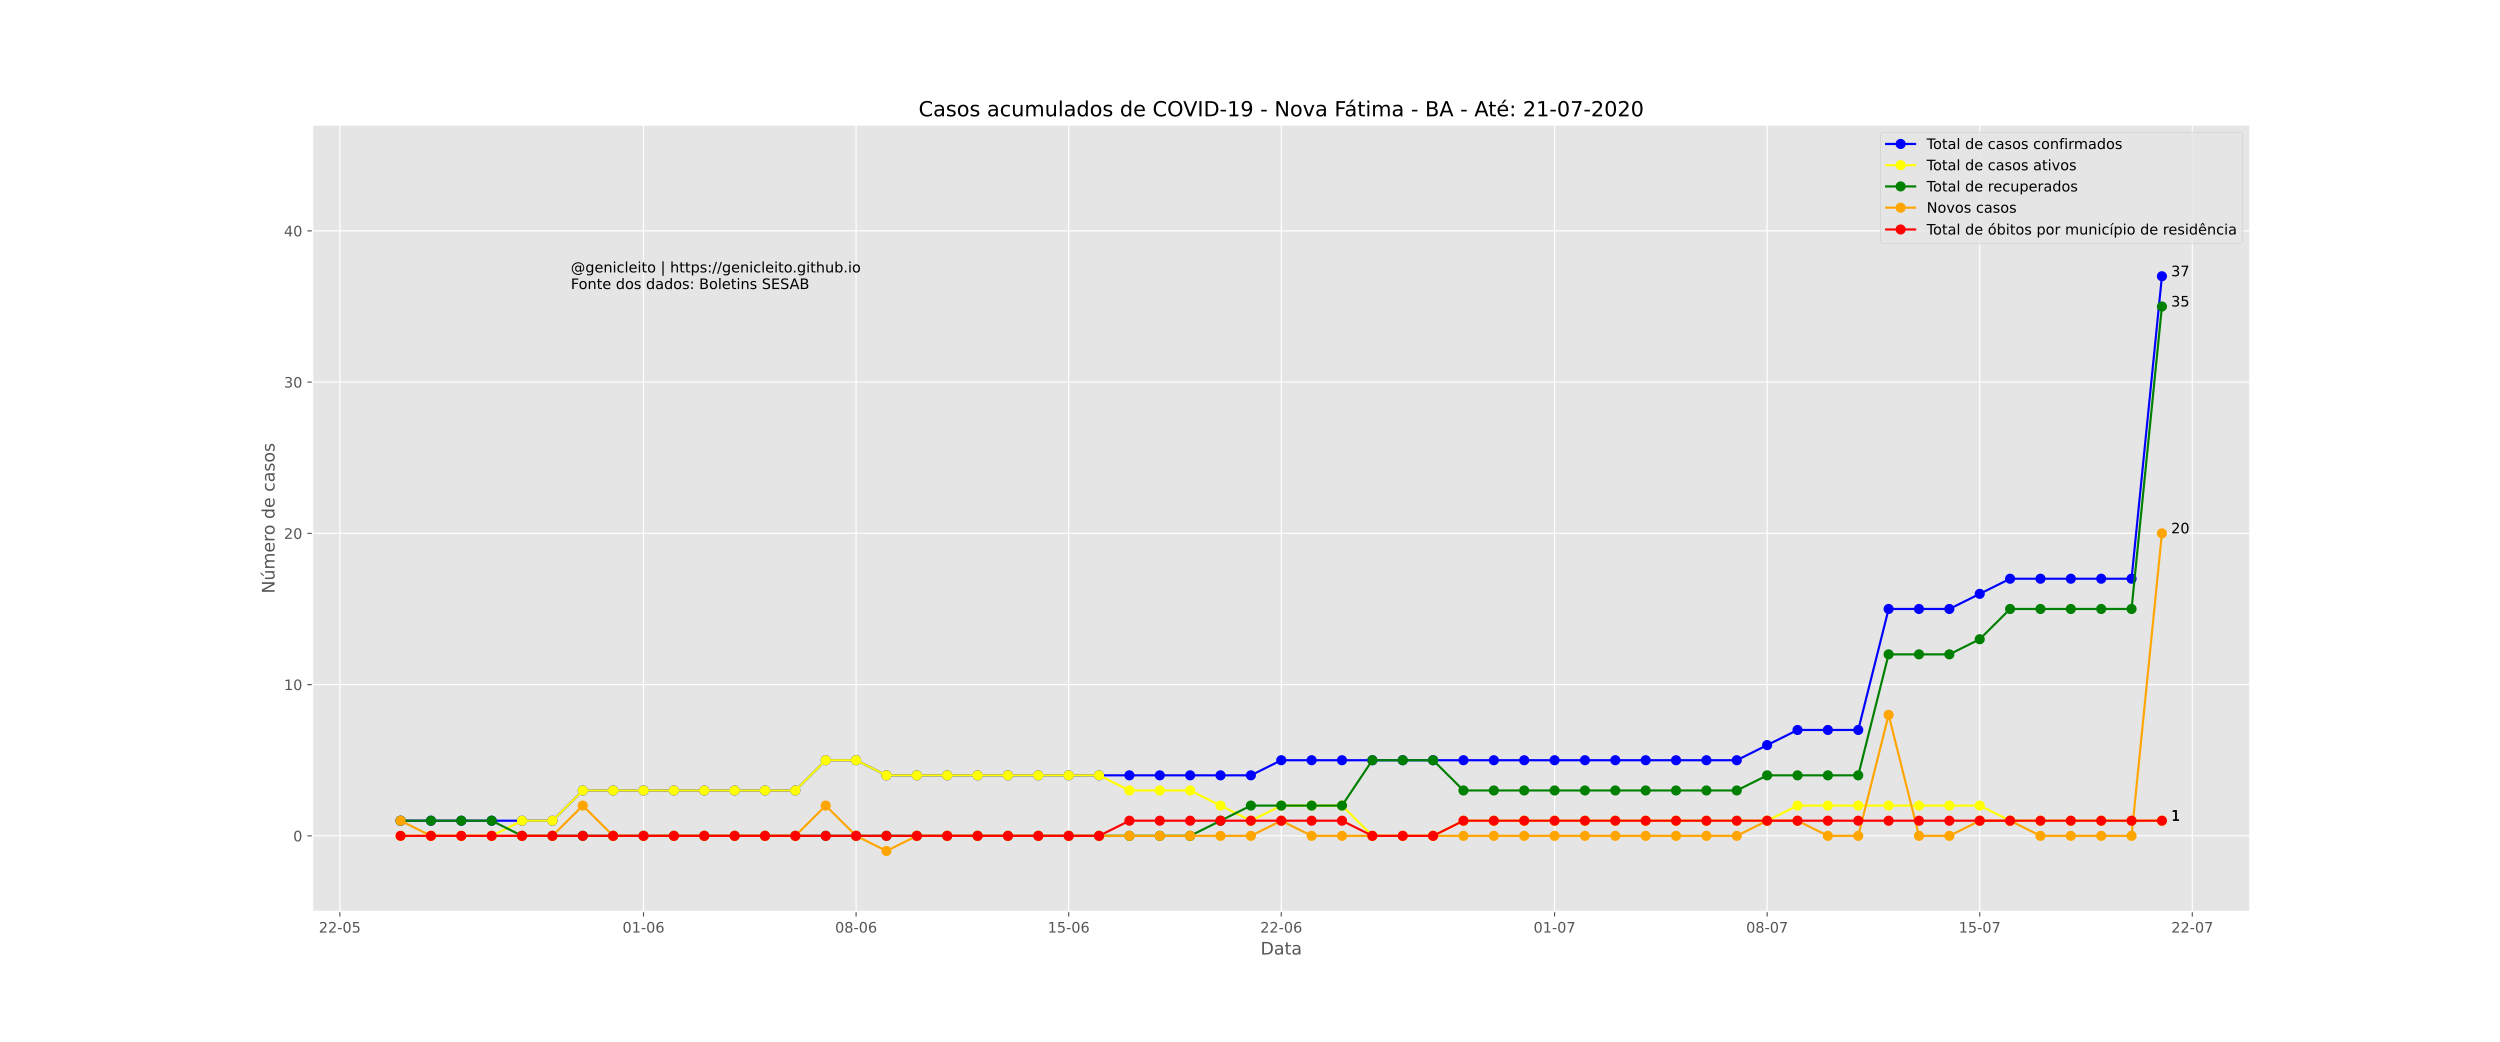 <?xml version="1.0" encoding="utf-8" standalone="no"?>
<!DOCTYPE svg PUBLIC "-//W3C//DTD SVG 1.1//EN"
  "http://www.w3.org/Graphics/SVG/1.1/DTD/svg11.dtd">
<!-- Created with matplotlib (https://matplotlib.org/) -->
<svg height="720pt" version="1.1" viewBox="0 0 1728 720" width="1728pt" xmlns="http://www.w3.org/2000/svg" xmlns:xlink="http://www.w3.org/1999/xlink">
 <defs>
  <style type="text/css">*{stroke-linecap:butt;stroke-linejoin:round;}</style>
 </defs>
 <g id="figure_1">
  <g id="patch_1">
   <path d="M 0 720 
L 1728 720 
L 1728 0 
L 0 0 
z
" style="fill:#ffffff;"/>
  </g>
  <g id="axes_1">
   <g id="patch_2">
    <path d="M 216 630 
L 1555.2 630 
L 1555.2 86.4 
L 216 86.4 
z
" style="fill:#e5e5e5;"/>
   </g>
   <g id="matplotlib.axis_1">
    <g id="xtick_1">
     <g id="line2d_1">
      <path clip-path="url(#p94f739aa1c)" d="M 234.892 630 
L 234.892 86.4 
" style="fill:none;stroke:#ffffff;stroke-linecap:square;stroke-width:0.8;"/>
     </g>
     <g id="line2d_2">
      <defs>
       <path d="M 0 0 
L 0 3.5 
" id="mbf8b6a1d8a" style="stroke:#555555;stroke-width:0.8;"/>
      </defs>
      <g>
       <use style="fill:#555555;stroke:#555555;stroke-width:0.8;" x="234.892" xlink:href="#mbf8b6a1d8a" y="630"/>
      </g>
     </g>
     <g id="text_1">
      <!-- 22-05 -->
      <g style="fill:#555555;" transform="translate(220.363 644.598)scale(0.1 -0.1)">
       <defs>
        <path d="M 19.188 8.297 
L 53.609 8.297 
L 53.609 0 
L 7.328 0 
L 7.328 8.297 
Q 12.938 14.109 22.625 23.891 
Q 32.328 33.688 34.812 36.531 
Q 39.547 41.844 41.422 45.531 
Q 43.312 49.219 43.312 52.781 
Q 43.312 58.594 39.234 62.25 
Q 35.156 65.922 28.609 65.922 
Q 23.969 65.922 18.812 64.312 
Q 13.672 62.703 7.812 59.422 
L 7.812 69.391 
Q 13.766 71.781 18.938 73 
Q 24.125 74.219 28.422 74.219 
Q 39.75 74.219 46.484 68.547 
Q 53.219 62.891 53.219 53.422 
Q 53.219 48.922 51.531 44.891 
Q 49.859 40.875 45.406 35.406 
Q 44.188 33.984 37.641 27.219 
Q 31.109 20.453 19.188 8.297 
z
" id="DejaVuSans-50"/>
        <path d="M 4.891 31.391 
L 31.203 31.391 
L 31.203 23.391 
L 4.891 23.391 
z
" id="DejaVuSans-45"/>
        <path d="M 31.781 66.406 
Q 24.172 66.406 20.328 58.906 
Q 16.5 51.422 16.5 36.375 
Q 16.5 21.391 20.328 13.891 
Q 24.172 6.391 31.781 6.391 
Q 39.453 6.391 43.281 13.891 
Q 47.125 21.391 47.125 36.375 
Q 47.125 51.422 43.281 58.906 
Q 39.453 66.406 31.781 66.406 
z
M 31.781 74.219 
Q 44.047 74.219 50.516 64.516 
Q 56.984 54.828 56.984 36.375 
Q 56.984 17.969 50.516 8.266 
Q 44.047 -1.422 31.781 -1.422 
Q 19.531 -1.422 13.062 8.266 
Q 6.594 17.969 6.594 36.375 
Q 6.594 54.828 13.062 64.516 
Q 19.531 74.219 31.781 74.219 
z
" id="DejaVuSans-48"/>
        <path d="M 10.797 72.906 
L 49.516 72.906 
L 49.516 64.594 
L 19.828 64.594 
L 19.828 46.734 
Q 21.969 47.469 24.109 47.828 
Q 26.266 48.188 28.422 48.188 
Q 40.625 48.188 47.75 41.5 
Q 54.891 34.812 54.891 23.391 
Q 54.891 11.625 47.562 5.094 
Q 40.234 -1.422 26.906 -1.422 
Q 22.312 -1.422 17.547 -0.641 
Q 12.797 0.141 7.719 1.703 
L 7.719 11.625 
Q 12.109 9.234 16.797 8.062 
Q 21.484 6.891 26.703 6.891 
Q 35.156 6.891 40.078 11.328 
Q 45.016 15.766 45.016 23.391 
Q 45.016 31 40.078 35.438 
Q 35.156 39.891 26.703 39.891 
Q 22.75 39.891 18.812 39.016 
Q 14.891 38.141 10.797 36.281 
z
" id="DejaVuSans-53"/>
       </defs>
       <use xlink:href="#DejaVuSans-50"/>
       <use x="63.623" xlink:href="#DejaVuSans-50"/>
       <use x="127.246" xlink:href="#DejaVuSans-45"/>
       <use x="163.33" xlink:href="#DejaVuSans-48"/>
       <use x="226.953" xlink:href="#DejaVuSans-53"/>
      </g>
     </g>
    </g>
    <g id="xtick_2">
     <g id="line2d_3">
      <path clip-path="url(#p94f739aa1c)" d="M 444.797 630 
L 444.797 86.4 
" style="fill:none;stroke:#ffffff;stroke-linecap:square;stroke-width:0.8;"/>
     </g>
     <g id="line2d_4">
      <g>
       <use style="fill:#555555;stroke:#555555;stroke-width:0.8;" x="444.797" xlink:href="#mbf8b6a1d8a" y="630"/>
      </g>
     </g>
     <g id="text_2">
      <!-- 01-06 -->
      <g style="fill:#555555;" transform="translate(430.269 644.598)scale(0.1 -0.1)">
       <defs>
        <path d="M 12.406 8.297 
L 28.516 8.297 
L 28.516 63.922 
L 10.984 60.406 
L 10.984 69.391 
L 28.422 72.906 
L 38.281 72.906 
L 38.281 8.297 
L 54.391 8.297 
L 54.391 0 
L 12.406 0 
z
" id="DejaVuSans-49"/>
        <path d="M 33.016 40.375 
Q 26.375 40.375 22.484 35.828 
Q 18.609 31.297 18.609 23.391 
Q 18.609 15.531 22.484 10.953 
Q 26.375 6.391 33.016 6.391 
Q 39.656 6.391 43.531 10.953 
Q 47.406 15.531 47.406 23.391 
Q 47.406 31.297 43.531 35.828 
Q 39.656 40.375 33.016 40.375 
z
M 52.594 71.297 
L 52.594 62.312 
Q 48.875 64.062 45.094 64.984 
Q 41.312 65.922 37.594 65.922 
Q 27.828 65.922 22.672 59.328 
Q 17.531 52.734 16.797 39.406 
Q 19.672 43.656 24.016 45.922 
Q 28.375 48.188 33.594 48.188 
Q 44.578 48.188 50.953 41.516 
Q 57.328 34.859 57.328 23.391 
Q 57.328 12.156 50.688 5.359 
Q 44.047 -1.422 33.016 -1.422 
Q 20.359 -1.422 13.672 8.266 
Q 6.984 17.969 6.984 36.375 
Q 6.984 53.656 15.188 63.938 
Q 23.391 74.219 37.203 74.219 
Q 40.922 74.219 44.703 73.484 
Q 48.484 72.75 52.594 71.297 
z
" id="DejaVuSans-54"/>
       </defs>
       <use xlink:href="#DejaVuSans-48"/>
       <use x="63.623" xlink:href="#DejaVuSans-49"/>
       <use x="127.246" xlink:href="#DejaVuSans-45"/>
       <use x="163.33" xlink:href="#DejaVuSans-48"/>
       <use x="226.953" xlink:href="#DejaVuSans-54"/>
      </g>
     </g>
    </g>
    <g id="xtick_3">
     <g id="line2d_5">
      <path clip-path="url(#p94f739aa1c)" d="M 591.732 630 
L 591.732 86.4 
" style="fill:none;stroke:#ffffff;stroke-linecap:square;stroke-width:0.8;"/>
     </g>
     <g id="line2d_6">
      <g>
       <use style="fill:#555555;stroke:#555555;stroke-width:0.8;" x="591.732" xlink:href="#mbf8b6a1d8a" y="630"/>
      </g>
     </g>
     <g id="text_3">
      <!-- 08-06 -->
      <g style="fill:#555555;" transform="translate(577.203 644.598)scale(0.1 -0.1)">
       <defs>
        <path d="M 31.781 34.625 
Q 24.75 34.625 20.719 30.859 
Q 16.703 27.094 16.703 20.516 
Q 16.703 13.922 20.719 10.156 
Q 24.75 6.391 31.781 6.391 
Q 38.812 6.391 42.859 10.172 
Q 46.922 13.969 46.922 20.516 
Q 46.922 27.094 42.891 30.859 
Q 38.875 34.625 31.781 34.625 
z
M 21.922 38.812 
Q 15.578 40.375 12.031 44.719 
Q 8.5 49.078 8.5 55.328 
Q 8.5 64.062 14.719 69.141 
Q 20.953 74.219 31.781 74.219 
Q 42.672 74.219 48.875 69.141 
Q 55.078 64.062 55.078 55.328 
Q 55.078 49.078 51.531 44.719 
Q 48 40.375 41.703 38.812 
Q 48.828 37.156 52.797 32.312 
Q 56.781 27.484 56.781 20.516 
Q 56.781 9.906 50.312 4.234 
Q 43.844 -1.422 31.781 -1.422 
Q 19.734 -1.422 13.25 4.234 
Q 6.781 9.906 6.781 20.516 
Q 6.781 27.484 10.781 32.312 
Q 14.797 37.156 21.922 38.812 
z
M 18.312 54.391 
Q 18.312 48.734 21.844 45.562 
Q 25.391 42.391 31.781 42.391 
Q 38.141 42.391 41.719 45.562 
Q 45.312 48.734 45.312 54.391 
Q 45.312 60.062 41.719 63.234 
Q 38.141 66.406 31.781 66.406 
Q 25.391 66.406 21.844 63.234 
Q 18.312 60.062 18.312 54.391 
z
" id="DejaVuSans-56"/>
       </defs>
       <use xlink:href="#DejaVuSans-48"/>
       <use x="63.623" xlink:href="#DejaVuSans-56"/>
       <use x="127.246" xlink:href="#DejaVuSans-45"/>
       <use x="163.33" xlink:href="#DejaVuSans-48"/>
       <use x="226.953" xlink:href="#DejaVuSans-54"/>
      </g>
     </g>
    </g>
    <g id="xtick_4">
     <g id="line2d_7">
      <path clip-path="url(#p94f739aa1c)" d="M 738.666 630 
L 738.666 86.4 
" style="fill:none;stroke:#ffffff;stroke-linecap:square;stroke-width:0.8;"/>
     </g>
     <g id="line2d_8">
      <g>
       <use style="fill:#555555;stroke:#555555;stroke-width:0.8;" x="738.666" xlink:href="#mbf8b6a1d8a" y="630"/>
      </g>
     </g>
     <g id="text_4">
      <!-- 15-06 -->
      <g style="fill:#555555;" transform="translate(724.137 644.598)scale(0.1 -0.1)">
       <use xlink:href="#DejaVuSans-49"/>
       <use x="63.623" xlink:href="#DejaVuSans-53"/>
       <use x="127.246" xlink:href="#DejaVuSans-45"/>
       <use x="163.33" xlink:href="#DejaVuSans-48"/>
       <use x="226.953" xlink:href="#DejaVuSans-54"/>
      </g>
     </g>
    </g>
    <g id="xtick_5">
     <g id="line2d_9">
      <path clip-path="url(#p94f739aa1c)" d="M 885.6 630 
L 885.6 86.4 
" style="fill:none;stroke:#ffffff;stroke-linecap:square;stroke-width:0.8;"/>
     </g>
     <g id="line2d_10">
      <g>
       <use style="fill:#555555;stroke:#555555;stroke-width:0.8;" x="885.6" xlink:href="#mbf8b6a1d8a" y="630"/>
      </g>
     </g>
     <g id="text_5">
      <!-- 22-06 -->
      <g style="fill:#555555;" transform="translate(871.071 644.598)scale(0.1 -0.1)">
       <use xlink:href="#DejaVuSans-50"/>
       <use x="63.623" xlink:href="#DejaVuSans-50"/>
       <use x="127.246" xlink:href="#DejaVuSans-45"/>
       <use x="163.33" xlink:href="#DejaVuSans-48"/>
       <use x="226.953" xlink:href="#DejaVuSans-54"/>
      </g>
     </g>
    </g>
    <g id="xtick_6">
     <g id="line2d_11">
      <path clip-path="url(#p94f739aa1c)" d="M 1074.515 630 
L 1074.515 86.4 
" style="fill:none;stroke:#ffffff;stroke-linecap:square;stroke-width:0.8;"/>
     </g>
     <g id="line2d_12">
      <g>
       <use style="fill:#555555;stroke:#555555;stroke-width:0.8;" x="1074.515" xlink:href="#mbf8b6a1d8a" y="630"/>
      </g>
     </g>
     <g id="text_6">
      <!-- 01-07 -->
      <g style="fill:#555555;" transform="translate(1059.986 644.598)scale(0.1 -0.1)">
       <defs>
        <path d="M 8.203 72.906 
L 55.078 72.906 
L 55.078 68.703 
L 28.609 0 
L 18.312 0 
L 43.219 64.594 
L 8.203 64.594 
z
" id="DejaVuSans-55"/>
       </defs>
       <use xlink:href="#DejaVuSans-48"/>
       <use x="63.623" xlink:href="#DejaVuSans-49"/>
       <use x="127.246" xlink:href="#DejaVuSans-45"/>
       <use x="163.33" xlink:href="#DejaVuSans-48"/>
       <use x="226.953" xlink:href="#DejaVuSans-55"/>
      </g>
     </g>
    </g>
    <g id="xtick_7">
     <g id="line2d_13">
      <path clip-path="url(#p94f739aa1c)" d="M 1221.45 630 
L 1221.45 86.4 
" style="fill:none;stroke:#ffffff;stroke-linecap:square;stroke-width:0.8;"/>
     </g>
     <g id="line2d_14">
      <g>
       <use style="fill:#555555;stroke:#555555;stroke-width:0.8;" x="1221.45" xlink:href="#mbf8b6a1d8a" y="630"/>
      </g>
     </g>
     <g id="text_7">
      <!-- 08-07 -->
      <g style="fill:#555555;" transform="translate(1206.921 644.598)scale(0.1 -0.1)">
       <use xlink:href="#DejaVuSans-48"/>
       <use x="63.623" xlink:href="#DejaVuSans-56"/>
       <use x="127.246" xlink:href="#DejaVuSans-45"/>
       <use x="163.33" xlink:href="#DejaVuSans-48"/>
       <use x="226.953" xlink:href="#DejaVuSans-55"/>
      </g>
     </g>
    </g>
    <g id="xtick_8">
     <g id="line2d_15">
      <path clip-path="url(#p94f739aa1c)" d="M 1368.384 630 
L 1368.384 86.4 
" style="fill:none;stroke:#ffffff;stroke-linecap:square;stroke-width:0.8;"/>
     </g>
     <g id="line2d_16">
      <g>
       <use style="fill:#555555;stroke:#555555;stroke-width:0.8;" x="1368.384" xlink:href="#mbf8b6a1d8a" y="630"/>
      </g>
     </g>
     <g id="text_8">
      <!-- 15-07 -->
      <g style="fill:#555555;" transform="translate(1353.855 644.598)scale(0.1 -0.1)">
       <use xlink:href="#DejaVuSans-49"/>
       <use x="63.623" xlink:href="#DejaVuSans-53"/>
       <use x="127.246" xlink:href="#DejaVuSans-45"/>
       <use x="163.33" xlink:href="#DejaVuSans-48"/>
       <use x="226.953" xlink:href="#DejaVuSans-55"/>
      </g>
     </g>
    </g>
    <g id="xtick_9">
     <g id="line2d_17">
      <path clip-path="url(#p94f739aa1c)" d="M 1515.318 630 
L 1515.318 86.4 
" style="fill:none;stroke:#ffffff;stroke-linecap:square;stroke-width:0.8;"/>
     </g>
     <g id="line2d_18">
      <g>
       <use style="fill:#555555;stroke:#555555;stroke-width:0.8;" x="1515.318" xlink:href="#mbf8b6a1d8a" y="630"/>
      </g>
     </g>
     <g id="text_9">
      <!-- 22-07 -->
      <g style="fill:#555555;" transform="translate(1500.789 644.598)scale(0.1 -0.1)">
       <use xlink:href="#DejaVuSans-50"/>
       <use x="63.623" xlink:href="#DejaVuSans-50"/>
       <use x="127.246" xlink:href="#DejaVuSans-45"/>
       <use x="163.33" xlink:href="#DejaVuSans-48"/>
       <use x="226.953" xlink:href="#DejaVuSans-55"/>
      </g>
     </g>
    </g>
    <g id="text_10">
     <!-- Data -->
     <g style="fill:#555555;" transform="translate(871.274 659.796)scale(0.12 -0.12)">
      <defs>
       <path d="M 19.672 64.797 
L 19.672 8.109 
L 31.594 8.109 
Q 46.688 8.109 53.688 14.938 
Q 60.688 21.781 60.688 36.531 
Q 60.688 51.172 53.688 57.984 
Q 46.688 64.797 31.594 64.797 
z
M 9.812 72.906 
L 30.078 72.906 
Q 51.266 72.906 61.172 64.094 
Q 71.094 55.281 71.094 36.531 
Q 71.094 17.672 61.125 8.828 
Q 51.172 0 30.078 0 
L 9.812 0 
z
" id="DejaVuSans-68"/>
       <path d="M 34.281 27.484 
Q 23.391 27.484 19.188 25 
Q 14.984 22.516 14.984 16.5 
Q 14.984 11.719 18.141 8.906 
Q 21.297 6.109 26.703 6.109 
Q 34.188 6.109 38.703 11.406 
Q 43.219 16.703 43.219 25.484 
L 43.219 27.484 
z
M 52.203 31.203 
L 52.203 0 
L 43.219 0 
L 43.219 8.297 
Q 40.141 3.328 35.547 0.953 
Q 30.953 -1.422 24.312 -1.422 
Q 15.922 -1.422 10.953 3.297 
Q 6 8.016 6 15.922 
Q 6 25.141 12.172 29.828 
Q 18.359 34.516 30.609 34.516 
L 43.219 34.516 
L 43.219 35.406 
Q 43.219 41.609 39.141 45 
Q 35.062 48.391 27.688 48.391 
Q 23 48.391 18.547 47.266 
Q 14.109 46.141 10.016 43.891 
L 10.016 52.203 
Q 14.938 54.109 19.578 55.047 
Q 24.219 56 28.609 56 
Q 40.484 56 46.344 49.844 
Q 52.203 43.703 52.203 31.203 
z
" id="DejaVuSans-97"/>
       <path d="M 18.312 70.219 
L 18.312 54.688 
L 36.812 54.688 
L 36.812 47.703 
L 18.312 47.703 
L 18.312 18.016 
Q 18.312 11.328 20.141 9.422 
Q 21.969 7.516 27.594 7.516 
L 36.812 7.516 
L 36.812 0 
L 27.594 0 
Q 17.188 0 13.234 3.875 
Q 9.281 7.766 9.281 18.016 
L 9.281 47.703 
L 2.688 47.703 
L 2.688 54.688 
L 9.281 54.688 
L 9.281 70.219 
z
" id="DejaVuSans-116"/>
      </defs>
      <use xlink:href="#DejaVuSans-68"/>
      <use x="77.002" xlink:href="#DejaVuSans-97"/>
      <use x="138.281" xlink:href="#DejaVuSans-116"/>
      <use x="177.49" xlink:href="#DejaVuSans-97"/>
     </g>
    </g>
   </g>
   <g id="matplotlib.axis_2">
    <g id="ytick_1">
     <g id="line2d_19">
      <path clip-path="url(#p94f739aa1c)" d="M 216 577.731 
L 1555.2 577.731 
" style="fill:none;stroke:#ffffff;stroke-linecap:square;stroke-width:0.8;"/>
     </g>
     <g id="line2d_20">
      <defs>
       <path d="M 0 0 
L -3.5 0 
" id="m18c295a09b" style="stroke:#555555;stroke-width:0.8;"/>
      </defs>
      <g>
       <use style="fill:#555555;stroke:#555555;stroke-width:0.8;" x="216" xlink:href="#m18c295a09b" y="577.731"/>
      </g>
     </g>
     <g id="text_11">
      <!-- 0 -->
      <g style="fill:#555555;" transform="translate(202.637 581.53)scale(0.1 -0.1)">
       <use xlink:href="#DejaVuSans-48"/>
      </g>
     </g>
    </g>
    <g id="ytick_2">
     <g id="line2d_21">
      <path clip-path="url(#p94f739aa1c)" d="M 216 473.192 
L 1555.2 473.192 
" style="fill:none;stroke:#ffffff;stroke-linecap:square;stroke-width:0.8;"/>
     </g>
     <g id="line2d_22">
      <g>
       <use style="fill:#555555;stroke:#555555;stroke-width:0.8;" x="216" xlink:href="#m18c295a09b" y="473.192"/>
      </g>
     </g>
     <g id="text_12">
      <!-- 10 -->
      <g style="fill:#555555;" transform="translate(196.275 476.992)scale(0.1 -0.1)">
       <use xlink:href="#DejaVuSans-49"/>
       <use x="63.623" xlink:href="#DejaVuSans-48"/>
      </g>
     </g>
    </g>
    <g id="ytick_3">
     <g id="line2d_23">
      <path clip-path="url(#p94f739aa1c)" d="M 216 368.654 
L 1555.2 368.654 
" style="fill:none;stroke:#ffffff;stroke-linecap:square;stroke-width:0.8;"/>
     </g>
     <g id="line2d_24">
      <g>
       <use style="fill:#555555;stroke:#555555;stroke-width:0.8;" x="216" xlink:href="#m18c295a09b" y="368.654"/>
      </g>
     </g>
     <g id="text_13">
      <!-- 20 -->
      <g style="fill:#555555;" transform="translate(196.275 372.453)scale(0.1 -0.1)">
       <use xlink:href="#DejaVuSans-50"/>
       <use x="63.623" xlink:href="#DejaVuSans-48"/>
      </g>
     </g>
    </g>
    <g id="ytick_4">
     <g id="line2d_25">
      <path clip-path="url(#p94f739aa1c)" d="M 216 264.115 
L 1555.2 264.115 
" style="fill:none;stroke:#ffffff;stroke-linecap:square;stroke-width:0.8;"/>
     </g>
     <g id="line2d_26">
      <g>
       <use style="fill:#555555;stroke:#555555;stroke-width:0.8;" x="216" xlink:href="#m18c295a09b" y="264.115"/>
      </g>
     </g>
     <g id="text_14">
      <!-- 30 -->
      <g style="fill:#555555;" transform="translate(196.275 267.915)scale(0.1 -0.1)">
       <defs>
        <path d="M 40.578 39.312 
Q 47.656 37.797 51.625 33 
Q 55.609 28.219 55.609 21.188 
Q 55.609 10.406 48.188 4.484 
Q 40.766 -1.422 27.094 -1.422 
Q 22.516 -1.422 17.656 -0.516 
Q 12.797 0.391 7.625 2.203 
L 7.625 11.719 
Q 11.719 9.328 16.594 8.109 
Q 21.484 6.891 26.812 6.891 
Q 36.078 6.891 40.938 10.547 
Q 45.797 14.203 45.797 21.188 
Q 45.797 27.641 41.281 31.266 
Q 36.766 34.906 28.719 34.906 
L 20.219 34.906 
L 20.219 43.016 
L 29.109 43.016 
Q 36.375 43.016 40.234 45.922 
Q 44.094 48.828 44.094 54.297 
Q 44.094 59.906 40.109 62.906 
Q 36.141 65.922 28.719 65.922 
Q 24.656 65.922 20.016 65.031 
Q 15.375 64.156 9.812 62.312 
L 9.812 71.094 
Q 15.438 72.656 20.344 73.438 
Q 25.25 74.219 29.594 74.219 
Q 40.828 74.219 47.359 69.109 
Q 53.906 64.016 53.906 55.328 
Q 53.906 49.266 50.438 45.094 
Q 46.969 40.922 40.578 39.312 
z
" id="DejaVuSans-51"/>
       </defs>
       <use xlink:href="#DejaVuSans-51"/>
       <use x="63.623" xlink:href="#DejaVuSans-48"/>
      </g>
     </g>
    </g>
    <g id="ytick_5">
     <g id="line2d_27">
      <path clip-path="url(#p94f739aa1c)" d="M 216 159.577 
L 1555.2 159.577 
" style="fill:none;stroke:#ffffff;stroke-linecap:square;stroke-width:0.8;"/>
     </g>
     <g id="line2d_28">
      <g>
       <use style="fill:#555555;stroke:#555555;stroke-width:0.8;" x="216" xlink:href="#m18c295a09b" y="159.577"/>
      </g>
     </g>
     <g id="text_15">
      <!-- 40 -->
      <g style="fill:#555555;" transform="translate(196.275 163.376)scale(0.1 -0.1)">
       <defs>
        <path d="M 37.797 64.312 
L 12.891 25.391 
L 37.797 25.391 
z
M 35.203 72.906 
L 47.609 72.906 
L 47.609 25.391 
L 58.016 25.391 
L 58.016 17.188 
L 47.609 17.188 
L 47.609 0 
L 37.797 0 
L 37.797 17.188 
L 4.891 17.188 
L 4.891 26.703 
z
" id="DejaVuSans-52"/>
       </defs>
       <use xlink:href="#DejaVuSans-52"/>
       <use x="63.623" xlink:href="#DejaVuSans-48"/>
      </g>
     </g>
    </g>
    <g id="text_16">
     <!-- Número de casos -->
     <g style="fill:#555555;" transform="translate(189.779 410.243)rotate(-90)scale(0.12 -0.12)">
      <defs>
       <path d="M 9.812 72.906 
L 23.094 72.906 
L 55.422 11.922 
L 55.422 72.906 
L 64.984 72.906 
L 64.984 0 
L 51.703 0 
L 19.391 60.984 
L 19.391 0 
L 9.812 0 
z
" id="DejaVuSans-78"/>
       <path d="M 8.5 21.578 
L 8.5 54.688 
L 17.484 54.688 
L 17.484 21.922 
Q 17.484 14.156 20.5 10.266 
Q 23.531 6.391 29.594 6.391 
Q 36.859 6.391 41.078 11.031 
Q 45.312 15.672 45.312 23.688 
L 45.312 54.688 
L 54.297 54.688 
L 54.297 0 
L 45.312 0 
L 45.312 8.406 
Q 42.047 3.422 37.719 1 
Q 33.406 -1.422 27.688 -1.422 
Q 18.266 -1.422 13.375 4.438 
Q 8.5 10.297 8.5 21.578 
z
M 31.109 56 
z
M 37.781 79.984 
L 47.5 79.984 
L 31.594 61.625 
L 24.109 61.625 
z
" id="DejaVuSans-250"/>
       <path d="M 52 44.188 
Q 55.375 50.25 60.062 53.125 
Q 64.75 56 71.094 56 
Q 79.641 56 84.281 50.016 
Q 88.922 44.047 88.922 33.016 
L 88.922 0 
L 79.891 0 
L 79.891 32.719 
Q 79.891 40.578 77.094 44.375 
Q 74.312 48.188 68.609 48.188 
Q 61.625 48.188 57.562 43.547 
Q 53.516 38.922 53.516 30.906 
L 53.516 0 
L 44.484 0 
L 44.484 32.719 
Q 44.484 40.625 41.703 44.406 
Q 38.922 48.188 33.109 48.188 
Q 26.219 48.188 22.156 43.531 
Q 18.109 38.875 18.109 30.906 
L 18.109 0 
L 9.078 0 
L 9.078 54.688 
L 18.109 54.688 
L 18.109 46.188 
Q 21.188 51.219 25.484 53.609 
Q 29.781 56 35.688 56 
Q 41.656 56 45.828 52.969 
Q 50 49.953 52 44.188 
z
" id="DejaVuSans-109"/>
       <path d="M 56.203 29.594 
L 56.203 25.203 
L 14.891 25.203 
Q 15.484 15.922 20.484 11.062 
Q 25.484 6.203 34.422 6.203 
Q 39.594 6.203 44.453 7.469 
Q 49.312 8.734 54.109 11.281 
L 54.109 2.781 
Q 49.266 0.734 44.188 -0.344 
Q 39.109 -1.422 33.891 -1.422 
Q 20.797 -1.422 13.156 6.188 
Q 5.516 13.812 5.516 26.812 
Q 5.516 40.234 12.766 48.109 
Q 20.016 56 32.328 56 
Q 43.359 56 49.781 48.891 
Q 56.203 41.797 56.203 29.594 
z
M 47.219 32.234 
Q 47.125 39.594 43.094 43.984 
Q 39.062 48.391 32.422 48.391 
Q 24.906 48.391 20.391 44.141 
Q 15.875 39.891 15.188 32.172 
z
" id="DejaVuSans-101"/>
       <path d="M 41.109 46.297 
Q 39.594 47.172 37.812 47.578 
Q 36.031 48 33.891 48 
Q 26.266 48 22.188 43.047 
Q 18.109 38.094 18.109 28.812 
L 18.109 0 
L 9.078 0 
L 9.078 54.688 
L 18.109 54.688 
L 18.109 46.188 
Q 20.953 51.172 25.484 53.578 
Q 30.031 56 36.531 56 
Q 37.453 56 38.578 55.875 
Q 39.703 55.766 41.062 55.516 
z
" id="DejaVuSans-114"/>
       <path d="M 30.609 48.391 
Q 23.391 48.391 19.188 42.75 
Q 14.984 37.109 14.984 27.297 
Q 14.984 17.484 19.156 11.844 
Q 23.344 6.203 30.609 6.203 
Q 37.797 6.203 41.984 11.859 
Q 46.188 17.531 46.188 27.297 
Q 46.188 37.016 41.984 42.703 
Q 37.797 48.391 30.609 48.391 
z
M 30.609 56 
Q 42.328 56 49.016 48.375 
Q 55.719 40.766 55.719 27.297 
Q 55.719 13.875 49.016 6.219 
Q 42.328 -1.422 30.609 -1.422 
Q 18.844 -1.422 12.172 6.219 
Q 5.516 13.875 5.516 27.297 
Q 5.516 40.766 12.172 48.375 
Q 18.844 56 30.609 56 
z
" id="DejaVuSans-111"/>
       <path id="DejaVuSans-32"/>
       <path d="M 45.406 46.391 
L 45.406 75.984 
L 54.391 75.984 
L 54.391 0 
L 45.406 0 
L 45.406 8.203 
Q 42.578 3.328 38.25 0.953 
Q 33.938 -1.422 27.875 -1.422 
Q 17.969 -1.422 11.734 6.484 
Q 5.516 14.406 5.516 27.297 
Q 5.516 40.188 11.734 48.094 
Q 17.969 56 27.875 56 
Q 33.938 56 38.25 53.625 
Q 42.578 51.266 45.406 46.391 
z
M 14.797 27.297 
Q 14.797 17.391 18.875 11.75 
Q 22.953 6.109 30.078 6.109 
Q 37.203 6.109 41.297 11.75 
Q 45.406 17.391 45.406 27.297 
Q 45.406 37.203 41.297 42.844 
Q 37.203 48.484 30.078 48.484 
Q 22.953 48.484 18.875 42.844 
Q 14.797 37.203 14.797 27.297 
z
" id="DejaVuSans-100"/>
       <path d="M 48.781 52.594 
L 48.781 44.188 
Q 44.969 46.297 41.141 47.344 
Q 37.312 48.391 33.406 48.391 
Q 24.656 48.391 19.812 42.844 
Q 14.984 37.312 14.984 27.297 
Q 14.984 17.281 19.812 11.734 
Q 24.656 6.203 33.406 6.203 
Q 37.312 6.203 41.141 7.25 
Q 44.969 8.297 48.781 10.406 
L 48.781 2.094 
Q 45.016 0.344 40.984 -0.531 
Q 36.969 -1.422 32.422 -1.422 
Q 20.062 -1.422 12.781 6.344 
Q 5.516 14.109 5.516 27.297 
Q 5.516 40.672 12.859 48.328 
Q 20.219 56 33.016 56 
Q 37.156 56 41.109 55.141 
Q 45.062 54.297 48.781 52.594 
z
" id="DejaVuSans-99"/>
       <path d="M 44.281 53.078 
L 44.281 44.578 
Q 40.484 46.531 36.375 47.5 
Q 32.281 48.484 27.875 48.484 
Q 21.188 48.484 17.844 46.438 
Q 14.5 44.391 14.5 40.281 
Q 14.5 37.156 16.891 35.375 
Q 19.281 33.594 26.516 31.984 
L 29.594 31.297 
Q 39.156 29.25 43.188 25.516 
Q 47.219 21.781 47.219 15.094 
Q 47.219 7.469 41.188 3.016 
Q 35.156 -1.422 24.609 -1.422 
Q 20.219 -1.422 15.453 -0.562 
Q 10.688 0.297 5.422 2 
L 5.422 11.281 
Q 10.406 8.688 15.234 7.391 
Q 20.062 6.109 24.812 6.109 
Q 31.156 6.109 34.562 8.281 
Q 37.984 10.453 37.984 14.406 
Q 37.984 18.062 35.516 20.016 
Q 33.062 21.969 24.703 23.781 
L 21.578 24.516 
Q 13.234 26.266 9.516 29.906 
Q 5.812 33.547 5.812 39.891 
Q 5.812 47.609 11.281 51.797 
Q 16.75 56 26.812 56 
Q 31.781 56 36.172 55.266 
Q 40.578 54.547 44.281 53.078 
z
" id="DejaVuSans-115"/>
      </defs>
      <use xlink:href="#DejaVuSans-78"/>
      <use x="74.805" xlink:href="#DejaVuSans-250"/>
      <use x="138.184" xlink:href="#DejaVuSans-109"/>
      <use x="235.596" xlink:href="#DejaVuSans-101"/>
      <use x="297.119" xlink:href="#DejaVuSans-114"/>
      <use x="335.982" xlink:href="#DejaVuSans-111"/>
      <use x="397.164" xlink:href="#DejaVuSans-32"/>
      <use x="428.951" xlink:href="#DejaVuSans-100"/>
      <use x="492.428" xlink:href="#DejaVuSans-101"/>
      <use x="553.951" xlink:href="#DejaVuSans-32"/>
      <use x="585.738" xlink:href="#DejaVuSans-99"/>
      <use x="640.719" xlink:href="#DejaVuSans-97"/>
      <use x="701.998" xlink:href="#DejaVuSans-115"/>
      <use x="754.098" xlink:href="#DejaVuSans-111"/>
      <use x="815.279" xlink:href="#DejaVuSans-115"/>
     </g>
    </g>
   </g>
   <g id="line2d_29">
    <path clip-path="url(#p94f739aa1c)" d="M 276.873 567.277 
L 297.863 567.277 
L 318.854 567.277 
L 339.845 567.277 
L 360.835 567.277 
L 381.826 567.277 
L 402.816 546.369 
L 423.807 546.369 
L 444.797 546.369 
L 465.788 546.369 
L 486.779 546.369 
L 507.769 546.369 
L 528.76 546.369 
L 549.75 546.369 
L 570.741 525.462 
L 591.732 525.462 
L 612.722 535.915 
L 633.713 535.915 
L 654.703 535.915 
L 675.694 535.915 
L 696.685 535.915 
L 717.675 535.915 
L 738.666 535.915 
L 759.656 535.915 
L 780.647 535.915 
L 801.638 535.915 
L 822.628 535.915 
L 843.619 535.915 
L 864.609 535.915 
L 885.6 525.462 
L 906.591 525.462 
L 927.581 525.462 
L 948.572 525.462 
L 969.562 525.462 
L 990.553 525.462 
L 1011.544 525.462 
L 1032.534 525.462 
L 1053.525 525.462 
L 1074.515 525.462 
L 1095.506 525.462 
L 1116.497 525.462 
L 1137.487 525.462 
L 1158.478 525.462 
L 1179.468 525.462 
L 1200.459 525.462 
L 1221.45 515.008 
L 1242.44 504.554 
L 1263.431 504.554 
L 1284.421 504.554 
L 1305.412 420.923 
L 1326.403 420.923 
L 1347.393 420.923 
L 1368.384 410.469 
L 1389.374 400.015 
L 1410.365 400.015 
L 1431.355 400.015 
L 1452.346 400.015 
L 1473.337 400.015 
L 1494.327 190.938 
" style="fill:none;stroke:#0000ff;stroke-linecap:square;stroke-width:1.5;"/>
    <defs>
     <path d="M 0 3 
C 0.796 3 1.559 2.684 2.121 2.121 
C 2.684 1.559 3 0.796 3 0 
C 3 -0.796 2.684 -1.559 2.121 -2.121 
C 1.559 -2.684 0.796 -3 0 -3 
C -0.796 -3 -1.559 -2.684 -2.121 -2.121 
C -2.684 -1.559 -3 -0.796 -3 0 
C -3 0.796 -2.684 1.559 -2.121 2.121 
C -1.559 2.684 -0.796 3 0 3 
z
" id="ma6a22f7110" style="stroke:#0000ff;"/>
    </defs>
    <g clip-path="url(#p94f739aa1c)">
     <use style="fill:#0000ff;stroke:#0000ff;" x="276.873" xlink:href="#ma6a22f7110" y="567.277"/>
     <use style="fill:#0000ff;stroke:#0000ff;" x="297.863" xlink:href="#ma6a22f7110" y="567.277"/>
     <use style="fill:#0000ff;stroke:#0000ff;" x="318.854" xlink:href="#ma6a22f7110" y="567.277"/>
     <use style="fill:#0000ff;stroke:#0000ff;" x="339.845" xlink:href="#ma6a22f7110" y="567.277"/>
     <use style="fill:#0000ff;stroke:#0000ff;" x="360.835" xlink:href="#ma6a22f7110" y="567.277"/>
     <use style="fill:#0000ff;stroke:#0000ff;" x="381.826" xlink:href="#ma6a22f7110" y="567.277"/>
     <use style="fill:#0000ff;stroke:#0000ff;" x="402.816" xlink:href="#ma6a22f7110" y="546.369"/>
     <use style="fill:#0000ff;stroke:#0000ff;" x="423.807" xlink:href="#ma6a22f7110" y="546.369"/>
     <use style="fill:#0000ff;stroke:#0000ff;" x="444.797" xlink:href="#ma6a22f7110" y="546.369"/>
     <use style="fill:#0000ff;stroke:#0000ff;" x="465.788" xlink:href="#ma6a22f7110" y="546.369"/>
     <use style="fill:#0000ff;stroke:#0000ff;" x="486.779" xlink:href="#ma6a22f7110" y="546.369"/>
     <use style="fill:#0000ff;stroke:#0000ff;" x="507.769" xlink:href="#ma6a22f7110" y="546.369"/>
     <use style="fill:#0000ff;stroke:#0000ff;" x="528.76" xlink:href="#ma6a22f7110" y="546.369"/>
     <use style="fill:#0000ff;stroke:#0000ff;" x="549.75" xlink:href="#ma6a22f7110" y="546.369"/>
     <use style="fill:#0000ff;stroke:#0000ff;" x="570.741" xlink:href="#ma6a22f7110" y="525.462"/>
     <use style="fill:#0000ff;stroke:#0000ff;" x="591.732" xlink:href="#ma6a22f7110" y="525.462"/>
     <use style="fill:#0000ff;stroke:#0000ff;" x="612.722" xlink:href="#ma6a22f7110" y="535.915"/>
     <use style="fill:#0000ff;stroke:#0000ff;" x="633.713" xlink:href="#ma6a22f7110" y="535.915"/>
     <use style="fill:#0000ff;stroke:#0000ff;" x="654.703" xlink:href="#ma6a22f7110" y="535.915"/>
     <use style="fill:#0000ff;stroke:#0000ff;" x="675.694" xlink:href="#ma6a22f7110" y="535.915"/>
     <use style="fill:#0000ff;stroke:#0000ff;" x="696.685" xlink:href="#ma6a22f7110" y="535.915"/>
     <use style="fill:#0000ff;stroke:#0000ff;" x="717.675" xlink:href="#ma6a22f7110" y="535.915"/>
     <use style="fill:#0000ff;stroke:#0000ff;" x="738.666" xlink:href="#ma6a22f7110" y="535.915"/>
     <use style="fill:#0000ff;stroke:#0000ff;" x="759.656" xlink:href="#ma6a22f7110" y="535.915"/>
     <use style="fill:#0000ff;stroke:#0000ff;" x="780.647" xlink:href="#ma6a22f7110" y="535.915"/>
     <use style="fill:#0000ff;stroke:#0000ff;" x="801.638" xlink:href="#ma6a22f7110" y="535.915"/>
     <use style="fill:#0000ff;stroke:#0000ff;" x="822.628" xlink:href="#ma6a22f7110" y="535.915"/>
     <use style="fill:#0000ff;stroke:#0000ff;" x="843.619" xlink:href="#ma6a22f7110" y="535.915"/>
     <use style="fill:#0000ff;stroke:#0000ff;" x="864.609" xlink:href="#ma6a22f7110" y="535.915"/>
     <use style="fill:#0000ff;stroke:#0000ff;" x="885.6" xlink:href="#ma6a22f7110" y="525.462"/>
     <use style="fill:#0000ff;stroke:#0000ff;" x="906.591" xlink:href="#ma6a22f7110" y="525.462"/>
     <use style="fill:#0000ff;stroke:#0000ff;" x="927.581" xlink:href="#ma6a22f7110" y="525.462"/>
     <use style="fill:#0000ff;stroke:#0000ff;" x="948.572" xlink:href="#ma6a22f7110" y="525.462"/>
     <use style="fill:#0000ff;stroke:#0000ff;" x="969.562" xlink:href="#ma6a22f7110" y="525.462"/>
     <use style="fill:#0000ff;stroke:#0000ff;" x="990.553" xlink:href="#ma6a22f7110" y="525.462"/>
     <use style="fill:#0000ff;stroke:#0000ff;" x="1011.544" xlink:href="#ma6a22f7110" y="525.462"/>
     <use style="fill:#0000ff;stroke:#0000ff;" x="1032.534" xlink:href="#ma6a22f7110" y="525.462"/>
     <use style="fill:#0000ff;stroke:#0000ff;" x="1053.525" xlink:href="#ma6a22f7110" y="525.462"/>
     <use style="fill:#0000ff;stroke:#0000ff;" x="1074.515" xlink:href="#ma6a22f7110" y="525.462"/>
     <use style="fill:#0000ff;stroke:#0000ff;" x="1095.506" xlink:href="#ma6a22f7110" y="525.462"/>
     <use style="fill:#0000ff;stroke:#0000ff;" x="1116.497" xlink:href="#ma6a22f7110" y="525.462"/>
     <use style="fill:#0000ff;stroke:#0000ff;" x="1137.487" xlink:href="#ma6a22f7110" y="525.462"/>
     <use style="fill:#0000ff;stroke:#0000ff;" x="1158.478" xlink:href="#ma6a22f7110" y="525.462"/>
     <use style="fill:#0000ff;stroke:#0000ff;" x="1179.468" xlink:href="#ma6a22f7110" y="525.462"/>
     <use style="fill:#0000ff;stroke:#0000ff;" x="1200.459" xlink:href="#ma6a22f7110" y="525.462"/>
     <use style="fill:#0000ff;stroke:#0000ff;" x="1221.45" xlink:href="#ma6a22f7110" y="515.008"/>
     <use style="fill:#0000ff;stroke:#0000ff;" x="1242.44" xlink:href="#ma6a22f7110" y="504.554"/>
     <use style="fill:#0000ff;stroke:#0000ff;" x="1263.431" xlink:href="#ma6a22f7110" y="504.554"/>
     <use style="fill:#0000ff;stroke:#0000ff;" x="1284.421" xlink:href="#ma6a22f7110" y="504.554"/>
     <use style="fill:#0000ff;stroke:#0000ff;" x="1305.412" xlink:href="#ma6a22f7110" y="420.923"/>
     <use style="fill:#0000ff;stroke:#0000ff;" x="1326.403" xlink:href="#ma6a22f7110" y="420.923"/>
     <use style="fill:#0000ff;stroke:#0000ff;" x="1347.393" xlink:href="#ma6a22f7110" y="420.923"/>
     <use style="fill:#0000ff;stroke:#0000ff;" x="1368.384" xlink:href="#ma6a22f7110" y="410.469"/>
     <use style="fill:#0000ff;stroke:#0000ff;" x="1389.374" xlink:href="#ma6a22f7110" y="400.015"/>
     <use style="fill:#0000ff;stroke:#0000ff;" x="1410.365" xlink:href="#ma6a22f7110" y="400.015"/>
     <use style="fill:#0000ff;stroke:#0000ff;" x="1431.355" xlink:href="#ma6a22f7110" y="400.015"/>
     <use style="fill:#0000ff;stroke:#0000ff;" x="1452.346" xlink:href="#ma6a22f7110" y="400.015"/>
     <use style="fill:#0000ff;stroke:#0000ff;" x="1473.337" xlink:href="#ma6a22f7110" y="400.015"/>
     <use style="fill:#0000ff;stroke:#0000ff;" x="1494.327" xlink:href="#ma6a22f7110" y="190.938"/>
    </g>
   </g>
   <g id="line2d_30">
    <path clip-path="url(#p94f739aa1c)" d="M 276.873 577.731 
L 297.863 577.731 
L 318.854 577.731 
L 339.845 577.731 
L 360.835 567.277 
L 381.826 567.277 
L 402.816 546.369 
L 423.807 546.369 
L 444.797 546.369 
L 465.788 546.369 
L 486.779 546.369 
L 507.769 546.369 
L 528.76 546.369 
L 549.75 546.369 
L 570.741 525.462 
L 591.732 525.462 
L 612.722 535.915 
L 633.713 535.915 
L 654.703 535.915 
L 675.694 535.915 
L 696.685 535.915 
L 717.675 535.915 
L 738.666 535.915 
L 759.656 535.915 
L 780.647 546.369 
L 801.638 546.369 
L 822.628 546.369 
L 843.619 556.823 
L 864.609 567.277 
L 885.6 556.823 
L 906.591 556.823 
L 927.581 556.823 
L 948.572 577.731 
L 969.562 577.731 
L 990.553 577.731 
L 1011.544 567.277 
L 1032.534 567.277 
L 1053.525 567.277 
L 1074.515 567.277 
L 1095.506 567.277 
L 1116.497 567.277 
L 1137.487 567.277 
L 1158.478 567.277 
L 1179.468 567.277 
L 1200.459 567.277 
L 1221.45 567.277 
L 1242.44 556.823 
L 1263.431 556.823 
L 1284.421 556.823 
L 1305.412 556.823 
L 1326.403 556.823 
L 1347.393 556.823 
L 1368.384 556.823 
L 1389.374 567.277 
L 1410.365 567.277 
L 1431.355 567.277 
L 1452.346 567.277 
L 1473.337 567.277 
L 1494.327 567.277 
" style="fill:none;stroke:#ffff00;stroke-linecap:square;stroke-width:1.5;"/>
    <defs>
     <path d="M 0 3 
C 0.796 3 1.559 2.684 2.121 2.121 
C 2.684 1.559 3 0.796 3 0 
C 3 -0.796 2.684 -1.559 2.121 -2.121 
C 1.559 -2.684 0.796 -3 0 -3 
C -0.796 -3 -1.559 -2.684 -2.121 -2.121 
C -2.684 -1.559 -3 -0.796 -3 0 
C -3 0.796 -2.684 1.559 -2.121 2.121 
C -1.559 2.684 -0.796 3 0 3 
z
" id="mbc405fd8fc" style="stroke:#ffff00;"/>
    </defs>
    <g clip-path="url(#p94f739aa1c)">
     <use style="fill:#ffff00;stroke:#ffff00;" x="276.873" xlink:href="#mbc405fd8fc" y="577.731"/>
     <use style="fill:#ffff00;stroke:#ffff00;" x="297.863" xlink:href="#mbc405fd8fc" y="577.731"/>
     <use style="fill:#ffff00;stroke:#ffff00;" x="318.854" xlink:href="#mbc405fd8fc" y="577.731"/>
     <use style="fill:#ffff00;stroke:#ffff00;" x="339.845" xlink:href="#mbc405fd8fc" y="577.731"/>
     <use style="fill:#ffff00;stroke:#ffff00;" x="360.835" xlink:href="#mbc405fd8fc" y="567.277"/>
     <use style="fill:#ffff00;stroke:#ffff00;" x="381.826" xlink:href="#mbc405fd8fc" y="567.277"/>
     <use style="fill:#ffff00;stroke:#ffff00;" x="402.816" xlink:href="#mbc405fd8fc" y="546.369"/>
     <use style="fill:#ffff00;stroke:#ffff00;" x="423.807" xlink:href="#mbc405fd8fc" y="546.369"/>
     <use style="fill:#ffff00;stroke:#ffff00;" x="444.797" xlink:href="#mbc405fd8fc" y="546.369"/>
     <use style="fill:#ffff00;stroke:#ffff00;" x="465.788" xlink:href="#mbc405fd8fc" y="546.369"/>
     <use style="fill:#ffff00;stroke:#ffff00;" x="486.779" xlink:href="#mbc405fd8fc" y="546.369"/>
     <use style="fill:#ffff00;stroke:#ffff00;" x="507.769" xlink:href="#mbc405fd8fc" y="546.369"/>
     <use style="fill:#ffff00;stroke:#ffff00;" x="528.76" xlink:href="#mbc405fd8fc" y="546.369"/>
     <use style="fill:#ffff00;stroke:#ffff00;" x="549.75" xlink:href="#mbc405fd8fc" y="546.369"/>
     <use style="fill:#ffff00;stroke:#ffff00;" x="570.741" xlink:href="#mbc405fd8fc" y="525.462"/>
     <use style="fill:#ffff00;stroke:#ffff00;" x="591.732" xlink:href="#mbc405fd8fc" y="525.462"/>
     <use style="fill:#ffff00;stroke:#ffff00;" x="612.722" xlink:href="#mbc405fd8fc" y="535.915"/>
     <use style="fill:#ffff00;stroke:#ffff00;" x="633.713" xlink:href="#mbc405fd8fc" y="535.915"/>
     <use style="fill:#ffff00;stroke:#ffff00;" x="654.703" xlink:href="#mbc405fd8fc" y="535.915"/>
     <use style="fill:#ffff00;stroke:#ffff00;" x="675.694" xlink:href="#mbc405fd8fc" y="535.915"/>
     <use style="fill:#ffff00;stroke:#ffff00;" x="696.685" xlink:href="#mbc405fd8fc" y="535.915"/>
     <use style="fill:#ffff00;stroke:#ffff00;" x="717.675" xlink:href="#mbc405fd8fc" y="535.915"/>
     <use style="fill:#ffff00;stroke:#ffff00;" x="738.666" xlink:href="#mbc405fd8fc" y="535.915"/>
     <use style="fill:#ffff00;stroke:#ffff00;" x="759.656" xlink:href="#mbc405fd8fc" y="535.915"/>
     <use style="fill:#ffff00;stroke:#ffff00;" x="780.647" xlink:href="#mbc405fd8fc" y="546.369"/>
     <use style="fill:#ffff00;stroke:#ffff00;" x="801.638" xlink:href="#mbc405fd8fc" y="546.369"/>
     <use style="fill:#ffff00;stroke:#ffff00;" x="822.628" xlink:href="#mbc405fd8fc" y="546.369"/>
     <use style="fill:#ffff00;stroke:#ffff00;" x="843.619" xlink:href="#mbc405fd8fc" y="556.823"/>
     <use style="fill:#ffff00;stroke:#ffff00;" x="864.609" xlink:href="#mbc405fd8fc" y="567.277"/>
     <use style="fill:#ffff00;stroke:#ffff00;" x="885.6" xlink:href="#mbc405fd8fc" y="556.823"/>
     <use style="fill:#ffff00;stroke:#ffff00;" x="906.591" xlink:href="#mbc405fd8fc" y="556.823"/>
     <use style="fill:#ffff00;stroke:#ffff00;" x="927.581" xlink:href="#mbc405fd8fc" y="556.823"/>
     <use style="fill:#ffff00;stroke:#ffff00;" x="948.572" xlink:href="#mbc405fd8fc" y="577.731"/>
     <use style="fill:#ffff00;stroke:#ffff00;" x="969.562" xlink:href="#mbc405fd8fc" y="577.731"/>
     <use style="fill:#ffff00;stroke:#ffff00;" x="990.553" xlink:href="#mbc405fd8fc" y="577.731"/>
     <use style="fill:#ffff00;stroke:#ffff00;" x="1011.544" xlink:href="#mbc405fd8fc" y="567.277"/>
     <use style="fill:#ffff00;stroke:#ffff00;" x="1032.534" xlink:href="#mbc405fd8fc" y="567.277"/>
     <use style="fill:#ffff00;stroke:#ffff00;" x="1053.525" xlink:href="#mbc405fd8fc" y="567.277"/>
     <use style="fill:#ffff00;stroke:#ffff00;" x="1074.515" xlink:href="#mbc405fd8fc" y="567.277"/>
     <use style="fill:#ffff00;stroke:#ffff00;" x="1095.506" xlink:href="#mbc405fd8fc" y="567.277"/>
     <use style="fill:#ffff00;stroke:#ffff00;" x="1116.497" xlink:href="#mbc405fd8fc" y="567.277"/>
     <use style="fill:#ffff00;stroke:#ffff00;" x="1137.487" xlink:href="#mbc405fd8fc" y="567.277"/>
     <use style="fill:#ffff00;stroke:#ffff00;" x="1158.478" xlink:href="#mbc405fd8fc" y="567.277"/>
     <use style="fill:#ffff00;stroke:#ffff00;" x="1179.468" xlink:href="#mbc405fd8fc" y="567.277"/>
     <use style="fill:#ffff00;stroke:#ffff00;" x="1200.459" xlink:href="#mbc405fd8fc" y="567.277"/>
     <use style="fill:#ffff00;stroke:#ffff00;" x="1221.45" xlink:href="#mbc405fd8fc" y="567.277"/>
     <use style="fill:#ffff00;stroke:#ffff00;" x="1242.44" xlink:href="#mbc405fd8fc" y="556.823"/>
     <use style="fill:#ffff00;stroke:#ffff00;" x="1263.431" xlink:href="#mbc405fd8fc" y="556.823"/>
     <use style="fill:#ffff00;stroke:#ffff00;" x="1284.421" xlink:href="#mbc405fd8fc" y="556.823"/>
     <use style="fill:#ffff00;stroke:#ffff00;" x="1305.412" xlink:href="#mbc405fd8fc" y="556.823"/>
     <use style="fill:#ffff00;stroke:#ffff00;" x="1326.403" xlink:href="#mbc405fd8fc" y="556.823"/>
     <use style="fill:#ffff00;stroke:#ffff00;" x="1347.393" xlink:href="#mbc405fd8fc" y="556.823"/>
     <use style="fill:#ffff00;stroke:#ffff00;" x="1368.384" xlink:href="#mbc405fd8fc" y="556.823"/>
     <use style="fill:#ffff00;stroke:#ffff00;" x="1389.374" xlink:href="#mbc405fd8fc" y="567.277"/>
     <use style="fill:#ffff00;stroke:#ffff00;" x="1410.365" xlink:href="#mbc405fd8fc" y="567.277"/>
     <use style="fill:#ffff00;stroke:#ffff00;" x="1431.355" xlink:href="#mbc405fd8fc" y="567.277"/>
     <use style="fill:#ffff00;stroke:#ffff00;" x="1452.346" xlink:href="#mbc405fd8fc" y="567.277"/>
     <use style="fill:#ffff00;stroke:#ffff00;" x="1473.337" xlink:href="#mbc405fd8fc" y="567.277"/>
     <use style="fill:#ffff00;stroke:#ffff00;" x="1494.327" xlink:href="#mbc405fd8fc" y="567.277"/>
    </g>
   </g>
   <g id="line2d_31">
    <path clip-path="url(#p94f739aa1c)" d="M 276.873 567.277 
L 297.863 567.277 
L 318.854 567.277 
L 339.845 567.277 
L 360.835 577.731 
L 381.826 577.731 
L 402.816 577.731 
L 423.807 577.731 
L 444.797 577.731 
L 465.788 577.731 
L 486.779 577.731 
L 507.769 577.731 
L 528.76 577.731 
L 549.75 577.731 
L 570.741 577.731 
L 591.732 577.731 
L 612.722 577.731 
L 633.713 577.731 
L 654.703 577.731 
L 675.694 577.731 
L 696.685 577.731 
L 717.675 577.731 
L 738.666 577.731 
L 759.656 577.731 
L 780.647 577.731 
L 801.638 577.731 
L 822.628 577.731 
L 843.619 567.277 
L 864.609 556.823 
L 885.6 556.823 
L 906.591 556.823 
L 927.581 556.823 
L 948.572 525.462 
L 969.562 525.462 
L 990.553 525.462 
L 1011.544 546.369 
L 1032.534 546.369 
L 1053.525 546.369 
L 1074.515 546.369 
L 1095.506 546.369 
L 1116.497 546.369 
L 1137.487 546.369 
L 1158.478 546.369 
L 1179.468 546.369 
L 1200.459 546.369 
L 1221.45 535.915 
L 1242.44 535.915 
L 1263.431 535.915 
L 1284.421 535.915 
L 1305.412 452.285 
L 1326.403 452.285 
L 1347.393 452.285 
L 1368.384 441.831 
L 1389.374 420.923 
L 1410.365 420.923 
L 1431.355 420.923 
L 1452.346 420.923 
L 1473.337 420.923 
L 1494.327 211.846 
" style="fill:none;stroke:#008000;stroke-linecap:square;stroke-width:1.5;"/>
    <defs>
     <path d="M 0 3 
C 0.796 3 1.559 2.684 2.121 2.121 
C 2.684 1.559 3 0.796 3 0 
C 3 -0.796 2.684 -1.559 2.121 -2.121 
C 1.559 -2.684 0.796 -3 0 -3 
C -0.796 -3 -1.559 -2.684 -2.121 -2.121 
C -2.684 -1.559 -3 -0.796 -3 0 
C -3 0.796 -2.684 1.559 -2.121 2.121 
C -1.559 2.684 -0.796 3 0 3 
z
" id="m1f1c3fd64c" style="stroke:#008000;"/>
    </defs>
    <g clip-path="url(#p94f739aa1c)">
     <use style="fill:#008000;stroke:#008000;" x="276.873" xlink:href="#m1f1c3fd64c" y="567.277"/>
     <use style="fill:#008000;stroke:#008000;" x="297.863" xlink:href="#m1f1c3fd64c" y="567.277"/>
     <use style="fill:#008000;stroke:#008000;" x="318.854" xlink:href="#m1f1c3fd64c" y="567.277"/>
     <use style="fill:#008000;stroke:#008000;" x="339.845" xlink:href="#m1f1c3fd64c" y="567.277"/>
     <use style="fill:#008000;stroke:#008000;" x="360.835" xlink:href="#m1f1c3fd64c" y="577.731"/>
     <use style="fill:#008000;stroke:#008000;" x="381.826" xlink:href="#m1f1c3fd64c" y="577.731"/>
     <use style="fill:#008000;stroke:#008000;" x="402.816" xlink:href="#m1f1c3fd64c" y="577.731"/>
     <use style="fill:#008000;stroke:#008000;" x="423.807" xlink:href="#m1f1c3fd64c" y="577.731"/>
     <use style="fill:#008000;stroke:#008000;" x="444.797" xlink:href="#m1f1c3fd64c" y="577.731"/>
     <use style="fill:#008000;stroke:#008000;" x="465.788" xlink:href="#m1f1c3fd64c" y="577.731"/>
     <use style="fill:#008000;stroke:#008000;" x="486.779" xlink:href="#m1f1c3fd64c" y="577.731"/>
     <use style="fill:#008000;stroke:#008000;" x="507.769" xlink:href="#m1f1c3fd64c" y="577.731"/>
     <use style="fill:#008000;stroke:#008000;" x="528.76" xlink:href="#m1f1c3fd64c" y="577.731"/>
     <use style="fill:#008000;stroke:#008000;" x="549.75" xlink:href="#m1f1c3fd64c" y="577.731"/>
     <use style="fill:#008000;stroke:#008000;" x="570.741" xlink:href="#m1f1c3fd64c" y="577.731"/>
     <use style="fill:#008000;stroke:#008000;" x="591.732" xlink:href="#m1f1c3fd64c" y="577.731"/>
     <use style="fill:#008000;stroke:#008000;" x="612.722" xlink:href="#m1f1c3fd64c" y="577.731"/>
     <use style="fill:#008000;stroke:#008000;" x="633.713" xlink:href="#m1f1c3fd64c" y="577.731"/>
     <use style="fill:#008000;stroke:#008000;" x="654.703" xlink:href="#m1f1c3fd64c" y="577.731"/>
     <use style="fill:#008000;stroke:#008000;" x="675.694" xlink:href="#m1f1c3fd64c" y="577.731"/>
     <use style="fill:#008000;stroke:#008000;" x="696.685" xlink:href="#m1f1c3fd64c" y="577.731"/>
     <use style="fill:#008000;stroke:#008000;" x="717.675" xlink:href="#m1f1c3fd64c" y="577.731"/>
     <use style="fill:#008000;stroke:#008000;" x="738.666" xlink:href="#m1f1c3fd64c" y="577.731"/>
     <use style="fill:#008000;stroke:#008000;" x="759.656" xlink:href="#m1f1c3fd64c" y="577.731"/>
     <use style="fill:#008000;stroke:#008000;" x="780.647" xlink:href="#m1f1c3fd64c" y="577.731"/>
     <use style="fill:#008000;stroke:#008000;" x="801.638" xlink:href="#m1f1c3fd64c" y="577.731"/>
     <use style="fill:#008000;stroke:#008000;" x="822.628" xlink:href="#m1f1c3fd64c" y="577.731"/>
     <use style="fill:#008000;stroke:#008000;" x="843.619" xlink:href="#m1f1c3fd64c" y="567.277"/>
     <use style="fill:#008000;stroke:#008000;" x="864.609" xlink:href="#m1f1c3fd64c" y="556.823"/>
     <use style="fill:#008000;stroke:#008000;" x="885.6" xlink:href="#m1f1c3fd64c" y="556.823"/>
     <use style="fill:#008000;stroke:#008000;" x="906.591" xlink:href="#m1f1c3fd64c" y="556.823"/>
     <use style="fill:#008000;stroke:#008000;" x="927.581" xlink:href="#m1f1c3fd64c" y="556.823"/>
     <use style="fill:#008000;stroke:#008000;" x="948.572" xlink:href="#m1f1c3fd64c" y="525.462"/>
     <use style="fill:#008000;stroke:#008000;" x="969.562" xlink:href="#m1f1c3fd64c" y="525.462"/>
     <use style="fill:#008000;stroke:#008000;" x="990.553" xlink:href="#m1f1c3fd64c" y="525.462"/>
     <use style="fill:#008000;stroke:#008000;" x="1011.544" xlink:href="#m1f1c3fd64c" y="546.369"/>
     <use style="fill:#008000;stroke:#008000;" x="1032.534" xlink:href="#m1f1c3fd64c" y="546.369"/>
     <use style="fill:#008000;stroke:#008000;" x="1053.525" xlink:href="#m1f1c3fd64c" y="546.369"/>
     <use style="fill:#008000;stroke:#008000;" x="1074.515" xlink:href="#m1f1c3fd64c" y="546.369"/>
     <use style="fill:#008000;stroke:#008000;" x="1095.506" xlink:href="#m1f1c3fd64c" y="546.369"/>
     <use style="fill:#008000;stroke:#008000;" x="1116.497" xlink:href="#m1f1c3fd64c" y="546.369"/>
     <use style="fill:#008000;stroke:#008000;" x="1137.487" xlink:href="#m1f1c3fd64c" y="546.369"/>
     <use style="fill:#008000;stroke:#008000;" x="1158.478" xlink:href="#m1f1c3fd64c" y="546.369"/>
     <use style="fill:#008000;stroke:#008000;" x="1179.468" xlink:href="#m1f1c3fd64c" y="546.369"/>
     <use style="fill:#008000;stroke:#008000;" x="1200.459" xlink:href="#m1f1c3fd64c" y="546.369"/>
     <use style="fill:#008000;stroke:#008000;" x="1221.45" xlink:href="#m1f1c3fd64c" y="535.915"/>
     <use style="fill:#008000;stroke:#008000;" x="1242.44" xlink:href="#m1f1c3fd64c" y="535.915"/>
     <use style="fill:#008000;stroke:#008000;" x="1263.431" xlink:href="#m1f1c3fd64c" y="535.915"/>
     <use style="fill:#008000;stroke:#008000;" x="1284.421" xlink:href="#m1f1c3fd64c" y="535.915"/>
     <use style="fill:#008000;stroke:#008000;" x="1305.412" xlink:href="#m1f1c3fd64c" y="452.285"/>
     <use style="fill:#008000;stroke:#008000;" x="1326.403" xlink:href="#m1f1c3fd64c" y="452.285"/>
     <use style="fill:#008000;stroke:#008000;" x="1347.393" xlink:href="#m1f1c3fd64c" y="452.285"/>
     <use style="fill:#008000;stroke:#008000;" x="1368.384" xlink:href="#m1f1c3fd64c" y="441.831"/>
     <use style="fill:#008000;stroke:#008000;" x="1389.374" xlink:href="#m1f1c3fd64c" y="420.923"/>
     <use style="fill:#008000;stroke:#008000;" x="1410.365" xlink:href="#m1f1c3fd64c" y="420.923"/>
     <use style="fill:#008000;stroke:#008000;" x="1431.355" xlink:href="#m1f1c3fd64c" y="420.923"/>
     <use style="fill:#008000;stroke:#008000;" x="1452.346" xlink:href="#m1f1c3fd64c" y="420.923"/>
     <use style="fill:#008000;stroke:#008000;" x="1473.337" xlink:href="#m1f1c3fd64c" y="420.923"/>
     <use style="fill:#008000;stroke:#008000;" x="1494.327" xlink:href="#m1f1c3fd64c" y="211.846"/>
    </g>
   </g>
   <g id="line2d_32">
    <path clip-path="url(#p94f739aa1c)" d="M 276.873 567.277 
L 297.863 577.731 
L 318.854 577.731 
L 339.845 577.731 
L 360.835 577.731 
L 381.826 577.731 
L 402.816 556.823 
L 423.807 577.731 
L 444.797 577.731 
L 465.788 577.731 
L 486.779 577.731 
L 507.769 577.731 
L 528.76 577.731 
L 549.75 577.731 
L 570.741 556.823 
L 591.732 577.731 
L 612.722 588.185 
L 633.713 577.731 
L 654.703 577.731 
L 675.694 577.731 
L 696.685 577.731 
L 717.675 577.731 
L 738.666 577.731 
L 759.656 577.731 
L 780.647 577.731 
L 801.638 577.731 
L 822.628 577.731 
L 843.619 577.731 
L 864.609 577.731 
L 885.6 567.277 
L 906.591 577.731 
L 927.581 577.731 
L 948.572 577.731 
L 969.562 577.731 
L 990.553 577.731 
L 1011.544 577.731 
L 1032.534 577.731 
L 1053.525 577.731 
L 1074.515 577.731 
L 1095.506 577.731 
L 1116.497 577.731 
L 1137.487 577.731 
L 1158.478 577.731 
L 1179.468 577.731 
L 1200.459 577.731 
L 1221.45 567.277 
L 1242.44 567.277 
L 1263.431 577.731 
L 1284.421 577.731 
L 1305.412 494.1 
L 1326.403 577.731 
L 1347.393 577.731 
L 1368.384 567.277 
L 1389.374 567.277 
L 1410.365 577.731 
L 1431.355 577.731 
L 1452.346 577.731 
L 1473.337 577.731 
L 1494.327 368.654 
" style="fill:none;stroke:#ffa500;stroke-linecap:square;stroke-width:1.5;"/>
    <defs>
     <path d="M 0 3 
C 0.796 3 1.559 2.684 2.121 2.121 
C 2.684 1.559 3 0.796 3 0 
C 3 -0.796 2.684 -1.559 2.121 -2.121 
C 1.559 -2.684 0.796 -3 0 -3 
C -0.796 -3 -1.559 -2.684 -2.121 -2.121 
C -2.684 -1.559 -3 -0.796 -3 0 
C -3 0.796 -2.684 1.559 -2.121 2.121 
C -1.559 2.684 -0.796 3 0 3 
z
" id="m52be282c64" style="stroke:#ffa500;"/>
    </defs>
    <g clip-path="url(#p94f739aa1c)">
     <use style="fill:#ffa500;stroke:#ffa500;" x="276.873" xlink:href="#m52be282c64" y="567.277"/>
     <use style="fill:#ffa500;stroke:#ffa500;" x="297.863" xlink:href="#m52be282c64" y="577.731"/>
     <use style="fill:#ffa500;stroke:#ffa500;" x="318.854" xlink:href="#m52be282c64" y="577.731"/>
     <use style="fill:#ffa500;stroke:#ffa500;" x="339.845" xlink:href="#m52be282c64" y="577.731"/>
     <use style="fill:#ffa500;stroke:#ffa500;" x="360.835" xlink:href="#m52be282c64" y="577.731"/>
     <use style="fill:#ffa500;stroke:#ffa500;" x="381.826" xlink:href="#m52be282c64" y="577.731"/>
     <use style="fill:#ffa500;stroke:#ffa500;" x="402.816" xlink:href="#m52be282c64" y="556.823"/>
     <use style="fill:#ffa500;stroke:#ffa500;" x="423.807" xlink:href="#m52be282c64" y="577.731"/>
     <use style="fill:#ffa500;stroke:#ffa500;" x="444.797" xlink:href="#m52be282c64" y="577.731"/>
     <use style="fill:#ffa500;stroke:#ffa500;" x="465.788" xlink:href="#m52be282c64" y="577.731"/>
     <use style="fill:#ffa500;stroke:#ffa500;" x="486.779" xlink:href="#m52be282c64" y="577.731"/>
     <use style="fill:#ffa500;stroke:#ffa500;" x="507.769" xlink:href="#m52be282c64" y="577.731"/>
     <use style="fill:#ffa500;stroke:#ffa500;" x="528.76" xlink:href="#m52be282c64" y="577.731"/>
     <use style="fill:#ffa500;stroke:#ffa500;" x="549.75" xlink:href="#m52be282c64" y="577.731"/>
     <use style="fill:#ffa500;stroke:#ffa500;" x="570.741" xlink:href="#m52be282c64" y="556.823"/>
     <use style="fill:#ffa500;stroke:#ffa500;" x="591.732" xlink:href="#m52be282c64" y="577.731"/>
     <use style="fill:#ffa500;stroke:#ffa500;" x="612.722" xlink:href="#m52be282c64" y="588.185"/>
     <use style="fill:#ffa500;stroke:#ffa500;" x="633.713" xlink:href="#m52be282c64" y="577.731"/>
     <use style="fill:#ffa500;stroke:#ffa500;" x="654.703" xlink:href="#m52be282c64" y="577.731"/>
     <use style="fill:#ffa500;stroke:#ffa500;" x="675.694" xlink:href="#m52be282c64" y="577.731"/>
     <use style="fill:#ffa500;stroke:#ffa500;" x="696.685" xlink:href="#m52be282c64" y="577.731"/>
     <use style="fill:#ffa500;stroke:#ffa500;" x="717.675" xlink:href="#m52be282c64" y="577.731"/>
     <use style="fill:#ffa500;stroke:#ffa500;" x="738.666" xlink:href="#m52be282c64" y="577.731"/>
     <use style="fill:#ffa500;stroke:#ffa500;" x="759.656" xlink:href="#m52be282c64" y="577.731"/>
     <use style="fill:#ffa500;stroke:#ffa500;" x="780.647" xlink:href="#m52be282c64" y="577.731"/>
     <use style="fill:#ffa500;stroke:#ffa500;" x="801.638" xlink:href="#m52be282c64" y="577.731"/>
     <use style="fill:#ffa500;stroke:#ffa500;" x="822.628" xlink:href="#m52be282c64" y="577.731"/>
     <use style="fill:#ffa500;stroke:#ffa500;" x="843.619" xlink:href="#m52be282c64" y="577.731"/>
     <use style="fill:#ffa500;stroke:#ffa500;" x="864.609" xlink:href="#m52be282c64" y="577.731"/>
     <use style="fill:#ffa500;stroke:#ffa500;" x="885.6" xlink:href="#m52be282c64" y="567.277"/>
     <use style="fill:#ffa500;stroke:#ffa500;" x="906.591" xlink:href="#m52be282c64" y="577.731"/>
     <use style="fill:#ffa500;stroke:#ffa500;" x="927.581" xlink:href="#m52be282c64" y="577.731"/>
     <use style="fill:#ffa500;stroke:#ffa500;" x="948.572" xlink:href="#m52be282c64" y="577.731"/>
     <use style="fill:#ffa500;stroke:#ffa500;" x="969.562" xlink:href="#m52be282c64" y="577.731"/>
     <use style="fill:#ffa500;stroke:#ffa500;" x="990.553" xlink:href="#m52be282c64" y="577.731"/>
     <use style="fill:#ffa500;stroke:#ffa500;" x="1011.544" xlink:href="#m52be282c64" y="577.731"/>
     <use style="fill:#ffa500;stroke:#ffa500;" x="1032.534" xlink:href="#m52be282c64" y="577.731"/>
     <use style="fill:#ffa500;stroke:#ffa500;" x="1053.525" xlink:href="#m52be282c64" y="577.731"/>
     <use style="fill:#ffa500;stroke:#ffa500;" x="1074.515" xlink:href="#m52be282c64" y="577.731"/>
     <use style="fill:#ffa500;stroke:#ffa500;" x="1095.506" xlink:href="#m52be282c64" y="577.731"/>
     <use style="fill:#ffa500;stroke:#ffa500;" x="1116.497" xlink:href="#m52be282c64" y="577.731"/>
     <use style="fill:#ffa500;stroke:#ffa500;" x="1137.487" xlink:href="#m52be282c64" y="577.731"/>
     <use style="fill:#ffa500;stroke:#ffa500;" x="1158.478" xlink:href="#m52be282c64" y="577.731"/>
     <use style="fill:#ffa500;stroke:#ffa500;" x="1179.468" xlink:href="#m52be282c64" y="577.731"/>
     <use style="fill:#ffa500;stroke:#ffa500;" x="1200.459" xlink:href="#m52be282c64" y="577.731"/>
     <use style="fill:#ffa500;stroke:#ffa500;" x="1221.45" xlink:href="#m52be282c64" y="567.277"/>
     <use style="fill:#ffa500;stroke:#ffa500;" x="1242.44" xlink:href="#m52be282c64" y="567.277"/>
     <use style="fill:#ffa500;stroke:#ffa500;" x="1263.431" xlink:href="#m52be282c64" y="577.731"/>
     <use style="fill:#ffa500;stroke:#ffa500;" x="1284.421" xlink:href="#m52be282c64" y="577.731"/>
     <use style="fill:#ffa500;stroke:#ffa500;" x="1305.412" xlink:href="#m52be282c64" y="494.1"/>
     <use style="fill:#ffa500;stroke:#ffa500;" x="1326.403" xlink:href="#m52be282c64" y="577.731"/>
     <use style="fill:#ffa500;stroke:#ffa500;" x="1347.393" xlink:href="#m52be282c64" y="577.731"/>
     <use style="fill:#ffa500;stroke:#ffa500;" x="1368.384" xlink:href="#m52be282c64" y="567.277"/>
     <use style="fill:#ffa500;stroke:#ffa500;" x="1389.374" xlink:href="#m52be282c64" y="567.277"/>
     <use style="fill:#ffa500;stroke:#ffa500;" x="1410.365" xlink:href="#m52be282c64" y="577.731"/>
     <use style="fill:#ffa500;stroke:#ffa500;" x="1431.355" xlink:href="#m52be282c64" y="577.731"/>
     <use style="fill:#ffa500;stroke:#ffa500;" x="1452.346" xlink:href="#m52be282c64" y="577.731"/>
     <use style="fill:#ffa500;stroke:#ffa500;" x="1473.337" xlink:href="#m52be282c64" y="577.731"/>
     <use style="fill:#ffa500;stroke:#ffa500;" x="1494.327" xlink:href="#m52be282c64" y="368.654"/>
    </g>
   </g>
   <g id="line2d_33">
    <path clip-path="url(#p94f739aa1c)" d="M 276.873 577.731 
L 297.863 577.731 
L 318.854 577.731 
L 339.845 577.731 
L 360.835 577.731 
L 381.826 577.731 
L 402.816 577.731 
L 423.807 577.731 
L 444.797 577.731 
L 465.788 577.731 
L 486.779 577.731 
L 507.769 577.731 
L 528.76 577.731 
L 549.75 577.731 
L 570.741 577.731 
L 591.732 577.731 
L 612.722 577.731 
L 633.713 577.731 
L 654.703 577.731 
L 675.694 577.731 
L 696.685 577.731 
L 717.675 577.731 
L 738.666 577.731 
L 759.656 577.731 
L 780.647 567.277 
L 801.638 567.277 
L 822.628 567.277 
L 843.619 567.277 
L 864.609 567.277 
L 885.6 567.277 
L 906.591 567.277 
L 927.581 567.277 
L 948.572 577.731 
L 969.562 577.731 
L 990.553 577.731 
L 1011.544 567.277 
L 1032.534 567.277 
L 1053.525 567.277 
L 1074.515 567.277 
L 1095.506 567.277 
L 1116.497 567.277 
L 1137.487 567.277 
L 1158.478 567.277 
L 1179.468 567.277 
L 1200.459 567.277 
L 1221.45 567.277 
L 1242.44 567.277 
L 1263.431 567.277 
L 1284.421 567.277 
L 1305.412 567.277 
L 1326.403 567.277 
L 1347.393 567.277 
L 1368.384 567.277 
L 1389.374 567.277 
L 1410.365 567.277 
L 1431.355 567.277 
L 1452.346 567.277 
L 1473.337 567.277 
L 1494.327 567.277 
" style="fill:none;stroke:#ff0000;stroke-linecap:square;stroke-width:1.5;"/>
    <defs>
     <path d="M 0 3 
C 0.796 3 1.559 2.684 2.121 2.121 
C 2.684 1.559 3 0.796 3 0 
C 3 -0.796 2.684 -1.559 2.121 -2.121 
C 1.559 -2.684 0.796 -3 0 -3 
C -0.796 -3 -1.559 -2.684 -2.121 -2.121 
C -2.684 -1.559 -3 -0.796 -3 0 
C -3 0.796 -2.684 1.559 -2.121 2.121 
C -1.559 2.684 -0.796 3 0 3 
z
" id="maa758f72f1" style="stroke:#ff0000;"/>
    </defs>
    <g clip-path="url(#p94f739aa1c)">
     <use style="fill:#ff0000;stroke:#ff0000;" x="276.873" xlink:href="#maa758f72f1" y="577.731"/>
     <use style="fill:#ff0000;stroke:#ff0000;" x="297.863" xlink:href="#maa758f72f1" y="577.731"/>
     <use style="fill:#ff0000;stroke:#ff0000;" x="318.854" xlink:href="#maa758f72f1" y="577.731"/>
     <use style="fill:#ff0000;stroke:#ff0000;" x="339.845" xlink:href="#maa758f72f1" y="577.731"/>
     <use style="fill:#ff0000;stroke:#ff0000;" x="360.835" xlink:href="#maa758f72f1" y="577.731"/>
     <use style="fill:#ff0000;stroke:#ff0000;" x="381.826" xlink:href="#maa758f72f1" y="577.731"/>
     <use style="fill:#ff0000;stroke:#ff0000;" x="402.816" xlink:href="#maa758f72f1" y="577.731"/>
     <use style="fill:#ff0000;stroke:#ff0000;" x="423.807" xlink:href="#maa758f72f1" y="577.731"/>
     <use style="fill:#ff0000;stroke:#ff0000;" x="444.797" xlink:href="#maa758f72f1" y="577.731"/>
     <use style="fill:#ff0000;stroke:#ff0000;" x="465.788" xlink:href="#maa758f72f1" y="577.731"/>
     <use style="fill:#ff0000;stroke:#ff0000;" x="486.779" xlink:href="#maa758f72f1" y="577.731"/>
     <use style="fill:#ff0000;stroke:#ff0000;" x="507.769" xlink:href="#maa758f72f1" y="577.731"/>
     <use style="fill:#ff0000;stroke:#ff0000;" x="528.76" xlink:href="#maa758f72f1" y="577.731"/>
     <use style="fill:#ff0000;stroke:#ff0000;" x="549.75" xlink:href="#maa758f72f1" y="577.731"/>
     <use style="fill:#ff0000;stroke:#ff0000;" x="570.741" xlink:href="#maa758f72f1" y="577.731"/>
     <use style="fill:#ff0000;stroke:#ff0000;" x="591.732" xlink:href="#maa758f72f1" y="577.731"/>
     <use style="fill:#ff0000;stroke:#ff0000;" x="612.722" xlink:href="#maa758f72f1" y="577.731"/>
     <use style="fill:#ff0000;stroke:#ff0000;" x="633.713" xlink:href="#maa758f72f1" y="577.731"/>
     <use style="fill:#ff0000;stroke:#ff0000;" x="654.703" xlink:href="#maa758f72f1" y="577.731"/>
     <use style="fill:#ff0000;stroke:#ff0000;" x="675.694" xlink:href="#maa758f72f1" y="577.731"/>
     <use style="fill:#ff0000;stroke:#ff0000;" x="696.685" xlink:href="#maa758f72f1" y="577.731"/>
     <use style="fill:#ff0000;stroke:#ff0000;" x="717.675" xlink:href="#maa758f72f1" y="577.731"/>
     <use style="fill:#ff0000;stroke:#ff0000;" x="738.666" xlink:href="#maa758f72f1" y="577.731"/>
     <use style="fill:#ff0000;stroke:#ff0000;" x="759.656" xlink:href="#maa758f72f1" y="577.731"/>
     <use style="fill:#ff0000;stroke:#ff0000;" x="780.647" xlink:href="#maa758f72f1" y="567.277"/>
     <use style="fill:#ff0000;stroke:#ff0000;" x="801.638" xlink:href="#maa758f72f1" y="567.277"/>
     <use style="fill:#ff0000;stroke:#ff0000;" x="822.628" xlink:href="#maa758f72f1" y="567.277"/>
     <use style="fill:#ff0000;stroke:#ff0000;" x="843.619" xlink:href="#maa758f72f1" y="567.277"/>
     <use style="fill:#ff0000;stroke:#ff0000;" x="864.609" xlink:href="#maa758f72f1" y="567.277"/>
     <use style="fill:#ff0000;stroke:#ff0000;" x="885.6" xlink:href="#maa758f72f1" y="567.277"/>
     <use style="fill:#ff0000;stroke:#ff0000;" x="906.591" xlink:href="#maa758f72f1" y="567.277"/>
     <use style="fill:#ff0000;stroke:#ff0000;" x="927.581" xlink:href="#maa758f72f1" y="567.277"/>
     <use style="fill:#ff0000;stroke:#ff0000;" x="948.572" xlink:href="#maa758f72f1" y="577.731"/>
     <use style="fill:#ff0000;stroke:#ff0000;" x="969.562" xlink:href="#maa758f72f1" y="577.731"/>
     <use style="fill:#ff0000;stroke:#ff0000;" x="990.553" xlink:href="#maa758f72f1" y="577.731"/>
     <use style="fill:#ff0000;stroke:#ff0000;" x="1011.544" xlink:href="#maa758f72f1" y="567.277"/>
     <use style="fill:#ff0000;stroke:#ff0000;" x="1032.534" xlink:href="#maa758f72f1" y="567.277"/>
     <use style="fill:#ff0000;stroke:#ff0000;" x="1053.525" xlink:href="#maa758f72f1" y="567.277"/>
     <use style="fill:#ff0000;stroke:#ff0000;" x="1074.515" xlink:href="#maa758f72f1" y="567.277"/>
     <use style="fill:#ff0000;stroke:#ff0000;" x="1095.506" xlink:href="#maa758f72f1" y="567.277"/>
     <use style="fill:#ff0000;stroke:#ff0000;" x="1116.497" xlink:href="#maa758f72f1" y="567.277"/>
     <use style="fill:#ff0000;stroke:#ff0000;" x="1137.487" xlink:href="#maa758f72f1" y="567.277"/>
     <use style="fill:#ff0000;stroke:#ff0000;" x="1158.478" xlink:href="#maa758f72f1" y="567.277"/>
     <use style="fill:#ff0000;stroke:#ff0000;" x="1179.468" xlink:href="#maa758f72f1" y="567.277"/>
     <use style="fill:#ff0000;stroke:#ff0000;" x="1200.459" xlink:href="#maa758f72f1" y="567.277"/>
     <use style="fill:#ff0000;stroke:#ff0000;" x="1221.45" xlink:href="#maa758f72f1" y="567.277"/>
     <use style="fill:#ff0000;stroke:#ff0000;" x="1242.44" xlink:href="#maa758f72f1" y="567.277"/>
     <use style="fill:#ff0000;stroke:#ff0000;" x="1263.431" xlink:href="#maa758f72f1" y="567.277"/>
     <use style="fill:#ff0000;stroke:#ff0000;" x="1284.421" xlink:href="#maa758f72f1" y="567.277"/>
     <use style="fill:#ff0000;stroke:#ff0000;" x="1305.412" xlink:href="#maa758f72f1" y="567.277"/>
     <use style="fill:#ff0000;stroke:#ff0000;" x="1326.403" xlink:href="#maa758f72f1" y="567.277"/>
     <use style="fill:#ff0000;stroke:#ff0000;" x="1347.393" xlink:href="#maa758f72f1" y="567.277"/>
     <use style="fill:#ff0000;stroke:#ff0000;" x="1368.384" xlink:href="#maa758f72f1" y="567.277"/>
     <use style="fill:#ff0000;stroke:#ff0000;" x="1389.374" xlink:href="#maa758f72f1" y="567.277"/>
     <use style="fill:#ff0000;stroke:#ff0000;" x="1410.365" xlink:href="#maa758f72f1" y="567.277"/>
     <use style="fill:#ff0000;stroke:#ff0000;" x="1431.355" xlink:href="#maa758f72f1" y="567.277"/>
     <use style="fill:#ff0000;stroke:#ff0000;" x="1452.346" xlink:href="#maa758f72f1" y="567.277"/>
     <use style="fill:#ff0000;stroke:#ff0000;" x="1473.337" xlink:href="#maa758f72f1" y="567.277"/>
     <use style="fill:#ff0000;stroke:#ff0000;" x="1494.327" xlink:href="#maa758f72f1" y="567.277"/>
    </g>
   </g>
   <g id="patch_3">
    <path d="M 216 630 
L 216 86.4 
" style="fill:none;stroke:#ffffff;stroke-linecap:square;stroke-linejoin:miter;"/>
   </g>
   <g id="patch_4">
    <path d="M 1555.2 630 
L 1555.2 86.4 
" style="fill:none;stroke:#ffffff;stroke-linecap:square;stroke-linejoin:miter;"/>
   </g>
   <g id="patch_5">
    <path d="M 216 630 
L 1555.2 630 
" style="fill:none;stroke:#ffffff;stroke-linecap:square;stroke-linejoin:miter;"/>
   </g>
   <g id="patch_6">
    <path d="M 216 86.4 
L 1555.2 86.4 
" style="fill:none;stroke:#ffffff;stroke-linecap:square;stroke-linejoin:miter;"/>
   </g>
   <g id="text_17">
    <!--   37 -->
    <g transform="translate(1494.327 190.938)scale(0.1 -0.1)">
     <use xlink:href="#DejaVuSans-32"/>
     <use x="31.787" xlink:href="#DejaVuSans-32"/>
     <use x="63.574" xlink:href="#DejaVuSans-51"/>
     <use x="127.197" xlink:href="#DejaVuSans-55"/>
    </g>
   </g>
   <g id="text_18">
    <!--   1 -->
    <g transform="translate(1494.327 567.277)scale(0.1 -0.1)">
     <use xlink:href="#DejaVuSans-32"/>
     <use x="31.787" xlink:href="#DejaVuSans-32"/>
     <use x="63.574" xlink:href="#DejaVuSans-49"/>
    </g>
   </g>
   <g id="text_19">
    <!--   35 -->
    <g transform="translate(1494.327 211.846)scale(0.1 -0.1)">
     <use xlink:href="#DejaVuSans-32"/>
     <use x="31.787" xlink:href="#DejaVuSans-32"/>
     <use x="63.574" xlink:href="#DejaVuSans-51"/>
     <use x="127.197" xlink:href="#DejaVuSans-53"/>
    </g>
   </g>
   <g id="text_20">
    <!--   20 -->
    <g transform="translate(1494.327 368.654)scale(0.1 -0.1)">
     <use xlink:href="#DejaVuSans-32"/>
     <use x="31.787" xlink:href="#DejaVuSans-32"/>
     <use x="63.574" xlink:href="#DejaVuSans-50"/>
     <use x="127.197" xlink:href="#DejaVuSans-48"/>
    </g>
   </g>
   <g id="text_21">
    <!--   1 -->
    <g transform="translate(1494.327 567.277)scale(0.1 -0.1)">
     <use xlink:href="#DejaVuSans-32"/>
     <use x="31.787" xlink:href="#DejaVuSans-32"/>
     <use x="63.574" xlink:href="#DejaVuSans-49"/>
    </g>
   </g>
   <g id="text_22">
    <!-- @genicleito | https://genicleito.github.io -->
    <g transform="translate(394.56 188.308)scale(0.1 -0.1)">
     <defs>
      <path d="M 37.203 26.219 
Q 37.203 19.234 40.672 15.25 
Q 44.141 11.281 50.203 11.281 
Q 56.203 11.281 59.641 15.281 
Q 63.094 19.281 63.094 26.219 
Q 63.094 33.062 59.578 37.078 
Q 56.062 41.109 50.094 41.109 
Q 44.188 41.109 40.688 37.109 
Q 37.203 33.109 37.203 26.219 
z
M 63.812 11.625 
Q 60.891 7.859 57.109 6.078 
Q 53.328 4.297 48.297 4.297 
Q 39.891 4.297 34.641 10.375 
Q 29.391 16.453 29.391 26.219 
Q 29.391 35.984 34.656 42.078 
Q 39.938 48.188 48.297 48.188 
Q 53.328 48.188 57.125 46.359 
Q 60.938 44.531 63.812 40.828 
L 63.812 47.219 
L 70.797 47.219 
L 70.797 11.281 
Q 77.938 12.359 81.953 17.797 
Q 85.984 23.25 85.984 31.891 
Q 85.984 37.109 84.438 41.703 
Q 82.906 46.297 79.781 50.203 
Q 74.703 56.594 67.406 59.984 
Q 60.109 63.375 51.516 63.375 
Q 45.516 63.375 39.984 61.781 
Q 34.469 60.203 29.781 57.078 
Q 22.125 52.094 17.797 44.016 
Q 13.484 35.938 13.484 26.516 
Q 13.484 18.75 16.281 11.953 
Q 19.094 5.172 24.422 0 
Q 29.547 -5.078 36.281 -7.734 
Q 43.016 -10.406 50.688 -10.406 
Q 56.984 -10.406 63.062 -8.281 
Q 69.141 -6.156 74.219 -2.203 
L 78.609 -7.625 
Q 72.516 -12.359 65.312 -14.875 
Q 58.109 -17.391 50.688 -17.391 
Q 41.656 -17.391 33.641 -14.188 
Q 25.641 -10.984 19.391 -4.891 
Q 13.141 1.219 9.859 9.25 
Q 6.594 17.281 6.594 26.516 
Q 6.594 35.406 9.906 43.453 
Q 13.234 51.516 19.391 57.625 
Q 25.688 63.812 33.938 67.109 
Q 42.188 70.406 51.422 70.406 
Q 61.766 70.406 70.625 66.156 
Q 79.5 61.922 85.5 54.109 
Q 89.156 49.312 91.078 43.703 
Q 93.016 38.094 93.016 32.078 
Q 93.016 19.234 85.25 11.812 
Q 77.484 4.391 63.812 4.109 
z
" id="DejaVuSans-64"/>
      <path d="M 45.406 27.984 
Q 45.406 37.75 41.375 43.109 
Q 37.359 48.484 30.078 48.484 
Q 22.859 48.484 18.828 43.109 
Q 14.797 37.75 14.797 27.984 
Q 14.797 18.266 18.828 12.891 
Q 22.859 7.516 30.078 7.516 
Q 37.359 7.516 41.375 12.891 
Q 45.406 18.266 45.406 27.984 
z
M 54.391 6.781 
Q 54.391 -7.172 48.188 -13.984 
Q 42 -20.797 29.203 -20.797 
Q 24.469 -20.797 20.266 -20.094 
Q 16.062 -19.391 12.109 -17.922 
L 12.109 -9.188 
Q 16.062 -11.328 19.922 -12.344 
Q 23.781 -13.375 27.781 -13.375 
Q 36.625 -13.375 41.016 -8.766 
Q 45.406 -4.156 45.406 5.172 
L 45.406 9.625 
Q 42.625 4.781 38.281 2.391 
Q 33.938 0 27.875 0 
Q 17.828 0 11.672 7.656 
Q 5.516 15.328 5.516 27.984 
Q 5.516 40.672 11.672 48.328 
Q 17.828 56 27.875 56 
Q 33.938 56 38.281 53.609 
Q 42.625 51.219 45.406 46.391 
L 45.406 54.688 
L 54.391 54.688 
z
" id="DejaVuSans-103"/>
      <path d="M 54.891 33.016 
L 54.891 0 
L 45.906 0 
L 45.906 32.719 
Q 45.906 40.484 42.875 44.328 
Q 39.844 48.188 33.797 48.188 
Q 26.516 48.188 22.312 43.547 
Q 18.109 38.922 18.109 30.906 
L 18.109 0 
L 9.078 0 
L 9.078 54.688 
L 18.109 54.688 
L 18.109 46.188 
Q 21.344 51.125 25.703 53.562 
Q 30.078 56 35.797 56 
Q 45.219 56 50.047 50.172 
Q 54.891 44.344 54.891 33.016 
z
" id="DejaVuSans-110"/>
      <path d="M 9.422 54.688 
L 18.406 54.688 
L 18.406 0 
L 9.422 0 
z
M 9.422 75.984 
L 18.406 75.984 
L 18.406 64.594 
L 9.422 64.594 
z
" id="DejaVuSans-105"/>
      <path d="M 9.422 75.984 
L 18.406 75.984 
L 18.406 0 
L 9.422 0 
z
" id="DejaVuSans-108"/>
      <path d="M 21 76.422 
L 21 -23.578 
L 12.703 -23.578 
L 12.703 76.422 
z
" id="DejaVuSans-124"/>
      <path d="M 54.891 33.016 
L 54.891 0 
L 45.906 0 
L 45.906 32.719 
Q 45.906 40.484 42.875 44.328 
Q 39.844 48.188 33.797 48.188 
Q 26.516 48.188 22.312 43.547 
Q 18.109 38.922 18.109 30.906 
L 18.109 0 
L 9.078 0 
L 9.078 75.984 
L 18.109 75.984 
L 18.109 46.188 
Q 21.344 51.125 25.703 53.562 
Q 30.078 56 35.797 56 
Q 45.219 56 50.047 50.172 
Q 54.891 44.344 54.891 33.016 
z
" id="DejaVuSans-104"/>
      <path d="M 18.109 8.203 
L 18.109 -20.797 
L 9.078 -20.797 
L 9.078 54.688 
L 18.109 54.688 
L 18.109 46.391 
Q 20.953 51.266 25.266 53.625 
Q 29.594 56 35.594 56 
Q 45.562 56 51.781 48.094 
Q 58.016 40.188 58.016 27.297 
Q 58.016 14.406 51.781 6.484 
Q 45.562 -1.422 35.594 -1.422 
Q 29.594 -1.422 25.266 0.953 
Q 20.953 3.328 18.109 8.203 
z
M 48.688 27.297 
Q 48.688 37.203 44.609 42.844 
Q 40.531 48.484 33.406 48.484 
Q 26.266 48.484 22.188 42.844 
Q 18.109 37.203 18.109 27.297 
Q 18.109 17.391 22.188 11.75 
Q 26.266 6.109 33.406 6.109 
Q 40.531 6.109 44.609 11.75 
Q 48.688 17.391 48.688 27.297 
z
" id="DejaVuSans-112"/>
      <path d="M 11.719 12.406 
L 22.016 12.406 
L 22.016 0 
L 11.719 0 
z
M 11.719 51.703 
L 22.016 51.703 
L 22.016 39.312 
L 11.719 39.312 
z
" id="DejaVuSans-58"/>
      <path d="M 25.391 72.906 
L 33.688 72.906 
L 8.297 -9.281 
L 0 -9.281 
z
" id="DejaVuSans-47"/>
      <path d="M 10.688 12.406 
L 21 12.406 
L 21 0 
L 10.688 0 
z
" id="DejaVuSans-46"/>
      <path d="M 8.5 21.578 
L 8.5 54.688 
L 17.484 54.688 
L 17.484 21.922 
Q 17.484 14.156 20.5 10.266 
Q 23.531 6.391 29.594 6.391 
Q 36.859 6.391 41.078 11.031 
Q 45.312 15.672 45.312 23.688 
L 45.312 54.688 
L 54.297 54.688 
L 54.297 0 
L 45.312 0 
L 45.312 8.406 
Q 42.047 3.422 37.719 1 
Q 33.406 -1.422 27.688 -1.422 
Q 18.266 -1.422 13.375 4.438 
Q 8.5 10.297 8.5 21.578 
z
M 31.109 56 
z
" id="DejaVuSans-117"/>
      <path d="M 48.688 27.297 
Q 48.688 37.203 44.609 42.844 
Q 40.531 48.484 33.406 48.484 
Q 26.266 48.484 22.188 42.844 
Q 18.109 37.203 18.109 27.297 
Q 18.109 17.391 22.188 11.75 
Q 26.266 6.109 33.406 6.109 
Q 40.531 6.109 44.609 11.75 
Q 48.688 17.391 48.688 27.297 
z
M 18.109 46.391 
Q 20.953 51.266 25.266 53.625 
Q 29.594 56 35.594 56 
Q 45.562 56 51.781 48.094 
Q 58.016 40.188 58.016 27.297 
Q 58.016 14.406 51.781 6.484 
Q 45.562 -1.422 35.594 -1.422 
Q 29.594 -1.422 25.266 0.953 
Q 20.953 3.328 18.109 8.203 
L 18.109 0 
L 9.078 0 
L 9.078 75.984 
L 18.109 75.984 
z
" id="DejaVuSans-98"/>
     </defs>
     <use xlink:href="#DejaVuSans-64"/>
     <use x="100" xlink:href="#DejaVuSans-103"/>
     <use x="163.477" xlink:href="#DejaVuSans-101"/>
     <use x="225" xlink:href="#DejaVuSans-110"/>
     <use x="288.379" xlink:href="#DejaVuSans-105"/>
     <use x="316.162" xlink:href="#DejaVuSans-99"/>
     <use x="371.143" xlink:href="#DejaVuSans-108"/>
     <use x="398.926" xlink:href="#DejaVuSans-101"/>
     <use x="460.449" xlink:href="#DejaVuSans-105"/>
     <use x="488.232" xlink:href="#DejaVuSans-116"/>
     <use x="527.441" xlink:href="#DejaVuSans-111"/>
     <use x="588.623" xlink:href="#DejaVuSans-32"/>
     <use x="620.41" xlink:href="#DejaVuSans-124"/>
     <use x="654.102" xlink:href="#DejaVuSans-32"/>
     <use x="685.889" xlink:href="#DejaVuSans-104"/>
     <use x="749.268" xlink:href="#DejaVuSans-116"/>
     <use x="788.477" xlink:href="#DejaVuSans-116"/>
     <use x="827.686" xlink:href="#DejaVuSans-112"/>
     <use x="891.162" xlink:href="#DejaVuSans-115"/>
     <use x="943.262" xlink:href="#DejaVuSans-58"/>
     <use x="976.953" xlink:href="#DejaVuSans-47"/>
     <use x="1010.645" xlink:href="#DejaVuSans-47"/>
     <use x="1044.336" xlink:href="#DejaVuSans-103"/>
     <use x="1107.812" xlink:href="#DejaVuSans-101"/>
     <use x="1169.336" xlink:href="#DejaVuSans-110"/>
     <use x="1232.715" xlink:href="#DejaVuSans-105"/>
     <use x="1260.498" xlink:href="#DejaVuSans-99"/>
     <use x="1315.479" xlink:href="#DejaVuSans-108"/>
     <use x="1343.262" xlink:href="#DejaVuSans-101"/>
     <use x="1404.785" xlink:href="#DejaVuSans-105"/>
     <use x="1432.568" xlink:href="#DejaVuSans-116"/>
     <use x="1471.777" xlink:href="#DejaVuSans-111"/>
     <use x="1531.209" xlink:href="#DejaVuSans-46"/>
     <use x="1562.996" xlink:href="#DejaVuSans-103"/>
     <use x="1626.473" xlink:href="#DejaVuSans-105"/>
     <use x="1654.256" xlink:href="#DejaVuSans-116"/>
     <use x="1693.465" xlink:href="#DejaVuSans-104"/>
     <use x="1756.844" xlink:href="#DejaVuSans-117"/>
     <use x="1820.223" xlink:href="#DejaVuSans-98"/>
     <use x="1883.699" xlink:href="#DejaVuSans-46"/>
     <use x="1915.486" xlink:href="#DejaVuSans-105"/>
     <use x="1943.27" xlink:href="#DejaVuSans-111"/>
    </g>
    <!-- Fonte dos dados: Boletins SESAB -->
    <g transform="translate(394.56 199.784)scale(0.1 -0.1)">
     <defs>
      <path d="M 9.812 72.906 
L 51.703 72.906 
L 51.703 64.594 
L 19.672 64.594 
L 19.672 43.109 
L 48.578 43.109 
L 48.578 34.812 
L 19.672 34.812 
L 19.672 0 
L 9.812 0 
z
" id="DejaVuSans-70"/>
      <path d="M 19.672 34.812 
L 19.672 8.109 
L 35.5 8.109 
Q 43.453 8.109 47.281 11.406 
Q 51.125 14.703 51.125 21.484 
Q 51.125 28.328 47.281 31.562 
Q 43.453 34.812 35.5 34.812 
z
M 19.672 64.797 
L 19.672 42.828 
L 34.281 42.828 
Q 41.5 42.828 45.031 45.531 
Q 48.578 48.25 48.578 53.812 
Q 48.578 59.328 45.031 62.062 
Q 41.5 64.797 34.281 64.797 
z
M 9.812 72.906 
L 35.016 72.906 
Q 46.297 72.906 52.391 68.219 
Q 58.5 63.531 58.5 54.891 
Q 58.5 48.188 55.375 44.234 
Q 52.25 40.281 46.188 39.312 
Q 53.469 37.75 57.5 32.781 
Q 61.531 27.828 61.531 20.406 
Q 61.531 10.641 54.891 5.312 
Q 48.25 0 35.984 0 
L 9.812 0 
z
" id="DejaVuSans-66"/>
      <path d="M 53.516 70.516 
L 53.516 60.891 
Q 47.906 63.578 42.922 64.891 
Q 37.938 66.219 33.297 66.219 
Q 25.25 66.219 20.875 63.094 
Q 16.5 59.969 16.5 54.203 
Q 16.5 49.359 19.406 46.891 
Q 22.312 44.438 30.422 42.922 
L 36.375 41.703 
Q 47.406 39.594 52.656 34.297 
Q 57.906 29 57.906 20.125 
Q 57.906 9.516 50.797 4.047 
Q 43.703 -1.422 29.984 -1.422 
Q 24.812 -1.422 18.969 -0.25 
Q 13.141 0.922 6.891 3.219 
L 6.891 13.375 
Q 12.891 10.016 18.656 8.297 
Q 24.422 6.594 29.984 6.594 
Q 38.422 6.594 43.016 9.906 
Q 47.609 13.234 47.609 19.391 
Q 47.609 24.75 44.312 27.781 
Q 41.016 30.812 33.5 32.328 
L 27.484 33.5 
Q 16.453 35.688 11.516 40.375 
Q 6.594 45.062 6.594 53.422 
Q 6.594 63.094 13.406 68.656 
Q 20.219 74.219 32.172 74.219 
Q 37.312 74.219 42.625 73.281 
Q 47.953 72.359 53.516 70.516 
z
" id="DejaVuSans-83"/>
      <path d="M 9.812 72.906 
L 55.906 72.906 
L 55.906 64.594 
L 19.672 64.594 
L 19.672 43.016 
L 54.391 43.016 
L 54.391 34.719 
L 19.672 34.719 
L 19.672 8.297 
L 56.781 8.297 
L 56.781 0 
L 9.812 0 
z
" id="DejaVuSans-69"/>
      <path d="M 34.188 63.188 
L 20.797 26.906 
L 47.609 26.906 
z
M 28.609 72.906 
L 39.797 72.906 
L 67.578 0 
L 57.328 0 
L 50.688 18.703 
L 17.828 18.703 
L 11.188 0 
L 0.781 0 
z
" id="DejaVuSans-65"/>
     </defs>
     <use xlink:href="#DejaVuSans-70"/>
     <use x="53.895" xlink:href="#DejaVuSans-111"/>
     <use x="115.076" xlink:href="#DejaVuSans-110"/>
     <use x="178.455" xlink:href="#DejaVuSans-116"/>
     <use x="217.664" xlink:href="#DejaVuSans-101"/>
     <use x="279.188" xlink:href="#DejaVuSans-32"/>
     <use x="310.975" xlink:href="#DejaVuSans-100"/>
     <use x="374.451" xlink:href="#DejaVuSans-111"/>
     <use x="435.633" xlink:href="#DejaVuSans-115"/>
     <use x="487.732" xlink:href="#DejaVuSans-32"/>
     <use x="519.52" xlink:href="#DejaVuSans-100"/>
     <use x="582.996" xlink:href="#DejaVuSans-97"/>
     <use x="644.275" xlink:href="#DejaVuSans-100"/>
     <use x="707.752" xlink:href="#DejaVuSans-111"/>
     <use x="768.934" xlink:href="#DejaVuSans-115"/>
     <use x="821.033" xlink:href="#DejaVuSans-58"/>
     <use x="854.725" xlink:href="#DejaVuSans-32"/>
     <use x="886.512" xlink:href="#DejaVuSans-66"/>
     <use x="955.115" xlink:href="#DejaVuSans-111"/>
     <use x="1016.297" xlink:href="#DejaVuSans-108"/>
     <use x="1044.08" xlink:href="#DejaVuSans-101"/>
     <use x="1105.604" xlink:href="#DejaVuSans-116"/>
     <use x="1144.812" xlink:href="#DejaVuSans-105"/>
     <use x="1172.596" xlink:href="#DejaVuSans-110"/>
     <use x="1235.975" xlink:href="#DejaVuSans-115"/>
     <use x="1288.074" xlink:href="#DejaVuSans-32"/>
     <use x="1319.861" xlink:href="#DejaVuSans-83"/>
     <use x="1383.338" xlink:href="#DejaVuSans-69"/>
     <use x="1446.521" xlink:href="#DejaVuSans-83"/>
     <use x="1511.873" xlink:href="#DejaVuSans-65"/>
     <use x="1580.281" xlink:href="#DejaVuSans-66"/>
    </g>
   </g>
   <g id="text_23">
    <!-- Casos acumulados de COVID-19 - Nova Fátima - BA - Até: 21-07-2020 -->
    <g transform="translate(634.92 80.4)scale(0.144 -0.144)">
     <defs>
      <path d="M 64.406 67.281 
L 64.406 56.891 
Q 59.422 61.531 53.781 63.812 
Q 48.141 66.109 41.797 66.109 
Q 29.297 66.109 22.656 58.469 
Q 16.016 50.828 16.016 36.375 
Q 16.016 21.969 22.656 14.328 
Q 29.297 6.688 41.797 6.688 
Q 48.141 6.688 53.781 8.984 
Q 59.422 11.281 64.406 15.922 
L 64.406 5.609 
Q 59.234 2.094 53.438 0.328 
Q 47.656 -1.422 41.219 -1.422 
Q 24.656 -1.422 15.125 8.703 
Q 5.609 18.844 5.609 36.375 
Q 5.609 53.953 15.125 64.078 
Q 24.656 74.219 41.219 74.219 
Q 47.75 74.219 53.531 72.484 
Q 59.328 70.75 64.406 67.281 
z
" id="DejaVuSans-67"/>
      <path d="M 39.406 66.219 
Q 28.656 66.219 22.328 58.203 
Q 16.016 50.203 16.016 36.375 
Q 16.016 22.609 22.328 14.594 
Q 28.656 6.594 39.406 6.594 
Q 50.141 6.594 56.422 14.594 
Q 62.703 22.609 62.703 36.375 
Q 62.703 50.203 56.422 58.203 
Q 50.141 66.219 39.406 66.219 
z
M 39.406 74.219 
Q 54.734 74.219 63.906 63.938 
Q 73.094 53.656 73.094 36.375 
Q 73.094 19.141 63.906 8.859 
Q 54.734 -1.422 39.406 -1.422 
Q 24.031 -1.422 14.812 8.828 
Q 5.609 19.094 5.609 36.375 
Q 5.609 53.656 14.812 63.938 
Q 24.031 74.219 39.406 74.219 
z
" id="DejaVuSans-79"/>
      <path d="M 28.609 0 
L 0.781 72.906 
L 11.078 72.906 
L 34.188 11.531 
L 57.328 72.906 
L 67.578 72.906 
L 39.797 0 
z
" id="DejaVuSans-86"/>
      <path d="M 9.812 72.906 
L 19.672 72.906 
L 19.672 0 
L 9.812 0 
z
" id="DejaVuSans-73"/>
      <path d="M 10.984 1.516 
L 10.984 10.5 
Q 14.703 8.734 18.5 7.812 
Q 22.312 6.891 25.984 6.891 
Q 35.75 6.891 40.891 13.453 
Q 46.047 20.016 46.781 33.406 
Q 43.953 29.203 39.594 26.953 
Q 35.25 24.703 29.984 24.703 
Q 19.047 24.703 12.672 31.312 
Q 6.297 37.938 6.297 49.422 
Q 6.297 60.641 12.938 67.422 
Q 19.578 74.219 30.609 74.219 
Q 43.266 74.219 49.922 64.516 
Q 56.594 54.828 56.594 36.375 
Q 56.594 19.141 48.406 8.859 
Q 40.234 -1.422 26.422 -1.422 
Q 22.703 -1.422 18.891 -0.688 
Q 15.094 0.047 10.984 1.516 
z
M 30.609 32.422 
Q 37.25 32.422 41.125 36.953 
Q 45.016 41.5 45.016 49.422 
Q 45.016 57.281 41.125 61.844 
Q 37.25 66.406 30.609 66.406 
Q 23.969 66.406 20.094 61.844 
Q 16.219 57.281 16.219 49.422 
Q 16.219 41.5 20.094 36.953 
Q 23.969 32.422 30.609 32.422 
z
" id="DejaVuSans-57"/>
      <path d="M 2.984 54.688 
L 12.5 54.688 
L 29.594 8.797 
L 46.688 54.688 
L 56.203 54.688 
L 35.688 0 
L 23.484 0 
z
" id="DejaVuSans-118"/>
      <path d="M 34.281 27.484 
Q 23.391 27.484 19.188 25 
Q 14.984 22.516 14.984 16.5 
Q 14.984 11.719 18.141 8.906 
Q 21.297 6.109 26.703 6.109 
Q 34.188 6.109 38.703 11.406 
Q 43.219 16.703 43.219 25.484 
L 43.219 27.484 
z
M 52.203 31.203 
L 52.203 0 
L 43.219 0 
L 43.219 8.297 
Q 40.141 3.328 35.547 0.953 
Q 30.953 -1.422 24.312 -1.422 
Q 15.922 -1.422 10.953 3.297 
Q 6 8.016 6 15.922 
Q 6 25.141 12.172 29.828 
Q 18.359 34.516 30.609 34.516 
L 43.219 34.516 
L 43.219 35.406 
Q 43.219 41.609 39.141 45 
Q 35.062 48.391 27.688 48.391 
Q 23 48.391 18.547 47.266 
Q 14.109 46.141 10.016 43.891 
L 10.016 52.203 
Q 14.938 54.109 19.578 55.047 
Q 24.219 56 28.609 56 
Q 40.484 56 46.344 49.844 
Q 52.203 43.703 52.203 31.203 
z
M 35.781 79.984 
L 45.5 79.984 
L 29.594 61.625 
L 22.109 61.625 
z
" id="DejaVuSans-225"/>
      <path d="M 56.203 29.594 
L 56.203 25.203 
L 14.891 25.203 
Q 15.484 15.922 20.484 11.062 
Q 25.484 6.203 34.422 6.203 
Q 39.594 6.203 44.453 7.469 
Q 49.312 8.734 54.109 11.281 
L 54.109 2.781 
Q 49.266 0.734 44.188 -0.344 
Q 39.109 -1.422 33.891 -1.422 
Q 20.797 -1.422 13.156 6.188 
Q 5.516 13.812 5.516 26.812 
Q 5.516 40.234 12.766 48.109 
Q 20.016 56 32.328 56 
Q 43.359 56 49.781 48.891 
Q 56.203 41.797 56.203 29.594 
z
M 47.219 32.234 
Q 47.125 39.594 43.094 43.984 
Q 39.062 48.391 32.422 48.391 
Q 24.906 48.391 20.391 44.141 
Q 15.875 39.891 15.188 32.172 
z
M 38.531 79.984 
L 48.25 79.984 
L 32.344 61.625 
L 24.859 61.625 
z
" id="DejaVuSans-233"/>
     </defs>
     <use xlink:href="#DejaVuSans-67"/>
     <use x="69.824" xlink:href="#DejaVuSans-97"/>
     <use x="131.104" xlink:href="#DejaVuSans-115"/>
     <use x="183.203" xlink:href="#DejaVuSans-111"/>
     <use x="244.385" xlink:href="#DejaVuSans-115"/>
     <use x="296.484" xlink:href="#DejaVuSans-32"/>
     <use x="328.271" xlink:href="#DejaVuSans-97"/>
     <use x="389.551" xlink:href="#DejaVuSans-99"/>
     <use x="444.531" xlink:href="#DejaVuSans-117"/>
     <use x="507.91" xlink:href="#DejaVuSans-109"/>
     <use x="605.322" xlink:href="#DejaVuSans-117"/>
     <use x="668.701" xlink:href="#DejaVuSans-108"/>
     <use x="696.484" xlink:href="#DejaVuSans-97"/>
     <use x="757.764" xlink:href="#DejaVuSans-100"/>
     <use x="821.24" xlink:href="#DejaVuSans-111"/>
     <use x="882.422" xlink:href="#DejaVuSans-115"/>
     <use x="934.521" xlink:href="#DejaVuSans-32"/>
     <use x="966.309" xlink:href="#DejaVuSans-100"/>
     <use x="1029.785" xlink:href="#DejaVuSans-101"/>
     <use x="1091.309" xlink:href="#DejaVuSans-32"/>
     <use x="1123.096" xlink:href="#DejaVuSans-67"/>
     <use x="1192.92" xlink:href="#DejaVuSans-79"/>
     <use x="1269.881" xlink:href="#DejaVuSans-86"/>
     <use x="1338.289" xlink:href="#DejaVuSans-73"/>
     <use x="1367.781" xlink:href="#DejaVuSans-68"/>
     <use x="1444.783" xlink:href="#DejaVuSans-45"/>
     <use x="1480.867" xlink:href="#DejaVuSans-49"/>
     <use x="1544.49" xlink:href="#DejaVuSans-57"/>
     <use x="1608.113" xlink:href="#DejaVuSans-32"/>
     <use x="1639.9" xlink:href="#DejaVuSans-45"/>
     <use x="1675.984" xlink:href="#DejaVuSans-32"/>
     <use x="1707.771" xlink:href="#DejaVuSans-78"/>
     <use x="1782.576" xlink:href="#DejaVuSans-111"/>
     <use x="1843.758" xlink:href="#DejaVuSans-118"/>
     <use x="1902.938" xlink:href="#DejaVuSans-97"/>
     <use x="1964.217" xlink:href="#DejaVuSans-32"/>
     <use x="1996.004" xlink:href="#DejaVuSans-70"/>
     <use x="2044.398" xlink:href="#DejaVuSans-225"/>
     <use x="2105.678" xlink:href="#DejaVuSans-116"/>
     <use x="2144.887" xlink:href="#DejaVuSans-105"/>
     <use x="2172.67" xlink:href="#DejaVuSans-109"/>
     <use x="2270.082" xlink:href="#DejaVuSans-97"/>
     <use x="2331.361" xlink:href="#DejaVuSans-32"/>
     <use x="2363.148" xlink:href="#DejaVuSans-45"/>
     <use x="2399.232" xlink:href="#DejaVuSans-32"/>
     <use x="2431.02" xlink:href="#DejaVuSans-66"/>
     <use x="2499.623" xlink:href="#DejaVuSans-65"/>
     <use x="2568.031" xlink:href="#DejaVuSans-32"/>
     <use x="2599.818" xlink:href="#DejaVuSans-45"/>
     <use x="2635.902" xlink:href="#DejaVuSans-32"/>
     <use x="2667.689" xlink:href="#DejaVuSans-65"/>
     <use x="2734.348" xlink:href="#DejaVuSans-116"/>
     <use x="2773.557" xlink:href="#DejaVuSans-233"/>
     <use x="2835.08" xlink:href="#DejaVuSans-58"/>
     <use x="2868.771" xlink:href="#DejaVuSans-32"/>
     <use x="2900.559" xlink:href="#DejaVuSans-50"/>
     <use x="2964.182" xlink:href="#DejaVuSans-49"/>
     <use x="3027.805" xlink:href="#DejaVuSans-45"/>
     <use x="3063.889" xlink:href="#DejaVuSans-48"/>
     <use x="3127.512" xlink:href="#DejaVuSans-55"/>
     <use x="3191.135" xlink:href="#DejaVuSans-45"/>
     <use x="3227.219" xlink:href="#DejaVuSans-50"/>
     <use x="3290.842" xlink:href="#DejaVuSans-48"/>
     <use x="3354.465" xlink:href="#DejaVuSans-50"/>
     <use x="3418.088" xlink:href="#DejaVuSans-48"/>
    </g>
   </g>
   <g id="legend_1">
    <g id="patch_7">
     <path d="M 1301.717 168.191 
L 1548.2 168.191 
Q 1550.2 168.191 1550.2 166.191 
L 1550.2 93.4 
Q 1550.2 91.4 1548.2 91.4 
L 1301.717 91.4 
Q 1299.717 91.4 1299.717 93.4 
L 1299.717 166.191 
Q 1299.717 168.191 1301.717 168.191 
z
" style="fill:#e5e5e5;opacity:0.8;stroke:#cccccc;stroke-linejoin:miter;stroke-width:0.5;"/>
    </g>
    <g id="line2d_34">
     <path d="M 1303.717 99.498 
L 1323.717 99.498 
" style="fill:none;stroke:#0000ff;stroke-linecap:square;stroke-width:1.5;"/>
    </g>
    <g id="line2d_35">
     <g>
      <use style="fill:#0000ff;stroke:#0000ff;" x="1313.717" xlink:href="#ma6a22f7110" y="99.498"/>
     </g>
    </g>
    <g id="text_24">
     <!-- Total de casos confirmados -->
     <g transform="translate(1331.717 102.998)scale(0.1 -0.1)">
      <defs>
       <path d="M -0.297 72.906 
L 61.375 72.906 
L 61.375 64.594 
L 35.5 64.594 
L 35.5 0 
L 25.594 0 
L 25.594 64.594 
L -0.297 64.594 
z
" id="DejaVuSans-84"/>
       <path d="M 37.109 75.984 
L 37.109 68.5 
L 28.516 68.5 
Q 23.688 68.5 21.797 66.547 
Q 19.922 64.594 19.922 59.516 
L 19.922 54.688 
L 34.719 54.688 
L 34.719 47.703 
L 19.922 47.703 
L 19.922 0 
L 10.891 0 
L 10.891 47.703 
L 2.297 47.703 
L 2.297 54.688 
L 10.891 54.688 
L 10.891 58.5 
Q 10.891 67.625 15.141 71.797 
Q 19.391 75.984 28.609 75.984 
z
" id="DejaVuSans-102"/>
      </defs>
      <use xlink:href="#DejaVuSans-84"/>
      <use x="44.084" xlink:href="#DejaVuSans-111"/>
      <use x="105.266" xlink:href="#DejaVuSans-116"/>
      <use x="144.475" xlink:href="#DejaVuSans-97"/>
      <use x="205.754" xlink:href="#DejaVuSans-108"/>
      <use x="233.537" xlink:href="#DejaVuSans-32"/>
      <use x="265.324" xlink:href="#DejaVuSans-100"/>
      <use x="328.801" xlink:href="#DejaVuSans-101"/>
      <use x="390.324" xlink:href="#DejaVuSans-32"/>
      <use x="422.111" xlink:href="#DejaVuSans-99"/>
      <use x="477.092" xlink:href="#DejaVuSans-97"/>
      <use x="538.371" xlink:href="#DejaVuSans-115"/>
      <use x="590.471" xlink:href="#DejaVuSans-111"/>
      <use x="651.652" xlink:href="#DejaVuSans-115"/>
      <use x="703.752" xlink:href="#DejaVuSans-32"/>
      <use x="735.539" xlink:href="#DejaVuSans-99"/>
      <use x="790.52" xlink:href="#DejaVuSans-111"/>
      <use x="851.701" xlink:href="#DejaVuSans-110"/>
      <use x="915.08" xlink:href="#DejaVuSans-102"/>
      <use x="950.285" xlink:href="#DejaVuSans-105"/>
      <use x="978.068" xlink:href="#DejaVuSans-114"/>
      <use x="1017.432" xlink:href="#DejaVuSans-109"/>
      <use x="1114.844" xlink:href="#DejaVuSans-97"/>
      <use x="1176.123" xlink:href="#DejaVuSans-100"/>
      <use x="1239.6" xlink:href="#DejaVuSans-111"/>
      <use x="1300.781" xlink:href="#DejaVuSans-115"/>
     </g>
    </g>
    <g id="line2d_36">
     <path d="M 1303.717 114.177 
L 1323.717 114.177 
" style="fill:none;stroke:#ffff00;stroke-linecap:square;stroke-width:1.5;"/>
    </g>
    <g id="line2d_37">
     <g>
      <use style="fill:#ffff00;stroke:#ffff00;" x="1313.717" xlink:href="#mbc405fd8fc" y="114.177"/>
     </g>
    </g>
    <g id="text_25">
     <!-- Total de casos ativos -->
     <g transform="translate(1331.717 117.677)scale(0.1 -0.1)">
      <use xlink:href="#DejaVuSans-84"/>
      <use x="44.084" xlink:href="#DejaVuSans-111"/>
      <use x="105.266" xlink:href="#DejaVuSans-116"/>
      <use x="144.475" xlink:href="#DejaVuSans-97"/>
      <use x="205.754" xlink:href="#DejaVuSans-108"/>
      <use x="233.537" xlink:href="#DejaVuSans-32"/>
      <use x="265.324" xlink:href="#DejaVuSans-100"/>
      <use x="328.801" xlink:href="#DejaVuSans-101"/>
      <use x="390.324" xlink:href="#DejaVuSans-32"/>
      <use x="422.111" xlink:href="#DejaVuSans-99"/>
      <use x="477.092" xlink:href="#DejaVuSans-97"/>
      <use x="538.371" xlink:href="#DejaVuSans-115"/>
      <use x="590.471" xlink:href="#DejaVuSans-111"/>
      <use x="651.652" xlink:href="#DejaVuSans-115"/>
      <use x="703.752" xlink:href="#DejaVuSans-32"/>
      <use x="735.539" xlink:href="#DejaVuSans-97"/>
      <use x="796.818" xlink:href="#DejaVuSans-116"/>
      <use x="836.027" xlink:href="#DejaVuSans-105"/>
      <use x="863.811" xlink:href="#DejaVuSans-118"/>
      <use x="922.99" xlink:href="#DejaVuSans-111"/>
      <use x="984.172" xlink:href="#DejaVuSans-115"/>
     </g>
    </g>
    <g id="line2d_38">
     <path d="M 1303.717 128.855 
L 1323.717 128.855 
" style="fill:none;stroke:#008000;stroke-linecap:square;stroke-width:1.5;"/>
    </g>
    <g id="line2d_39">
     <g>
      <use style="fill:#008000;stroke:#008000;" x="1313.717" xlink:href="#m1f1c3fd64c" y="128.855"/>
     </g>
    </g>
    <g id="text_26">
     <!-- Total de recuperados -->
     <g transform="translate(1331.717 132.355)scale(0.1 -0.1)">
      <use xlink:href="#DejaVuSans-84"/>
      <use x="44.084" xlink:href="#DejaVuSans-111"/>
      <use x="105.266" xlink:href="#DejaVuSans-116"/>
      <use x="144.475" xlink:href="#DejaVuSans-97"/>
      <use x="205.754" xlink:href="#DejaVuSans-108"/>
      <use x="233.537" xlink:href="#DejaVuSans-32"/>
      <use x="265.324" xlink:href="#DejaVuSans-100"/>
      <use x="328.801" xlink:href="#DejaVuSans-101"/>
      <use x="390.324" xlink:href="#DejaVuSans-32"/>
      <use x="422.111" xlink:href="#DejaVuSans-114"/>
      <use x="460.975" xlink:href="#DejaVuSans-101"/>
      <use x="522.498" xlink:href="#DejaVuSans-99"/>
      <use x="577.479" xlink:href="#DejaVuSans-117"/>
      <use x="640.857" xlink:href="#DejaVuSans-112"/>
      <use x="704.334" xlink:href="#DejaVuSans-101"/>
      <use x="765.857" xlink:href="#DejaVuSans-114"/>
      <use x="806.971" xlink:href="#DejaVuSans-97"/>
      <use x="868.25" xlink:href="#DejaVuSans-100"/>
      <use x="931.727" xlink:href="#DejaVuSans-111"/>
      <use x="992.908" xlink:href="#DejaVuSans-115"/>
     </g>
    </g>
    <g id="line2d_40">
     <path d="M 1303.717 143.533 
L 1323.717 143.533 
" style="fill:none;stroke:#ffa500;stroke-linecap:square;stroke-width:1.5;"/>
    </g>
    <g id="line2d_41">
     <g>
      <use style="fill:#ffa500;stroke:#ffa500;" x="1313.717" xlink:href="#m52be282c64" y="143.533"/>
     </g>
    </g>
    <g id="text_27">
     <!-- Novos casos -->
     <g transform="translate(1331.717 147.033)scale(0.1 -0.1)">
      <use xlink:href="#DejaVuSans-78"/>
      <use x="74.805" xlink:href="#DejaVuSans-111"/>
      <use x="135.986" xlink:href="#DejaVuSans-118"/>
      <use x="195.166" xlink:href="#DejaVuSans-111"/>
      <use x="256.348" xlink:href="#DejaVuSans-115"/>
      <use x="308.447" xlink:href="#DejaVuSans-32"/>
      <use x="340.234" xlink:href="#DejaVuSans-99"/>
      <use x="395.215" xlink:href="#DejaVuSans-97"/>
      <use x="456.494" xlink:href="#DejaVuSans-115"/>
      <use x="508.594" xlink:href="#DejaVuSans-111"/>
      <use x="569.775" xlink:href="#DejaVuSans-115"/>
     </g>
    </g>
    <g id="line2d_42">
     <path d="M 1303.717 158.611 
L 1323.717 158.611 
" style="fill:none;stroke:#ff0000;stroke-linecap:square;stroke-width:1.5;"/>
    </g>
    <g id="line2d_43">
     <g>
      <use style="fill:#ff0000;stroke:#ff0000;" x="1313.717" xlink:href="#maa758f72f1" y="158.611"/>
     </g>
    </g>
    <g id="text_28">
     <!-- Total de óbitos por município de residência -->
     <g transform="translate(1331.717 162.111)scale(0.1 -0.1)">
      <defs>
       <path d="M 30.609 48.391 
Q 23.391 48.391 19.188 42.75 
Q 14.984 37.109 14.984 27.297 
Q 14.984 17.484 19.156 11.844 
Q 23.344 6.203 30.609 6.203 
Q 37.797 6.203 41.984 11.859 
Q 46.188 17.531 46.188 27.297 
Q 46.188 37.016 41.984 42.703 
Q 37.797 48.391 30.609 48.391 
z
M 30.609 56 
Q 42.328 56 49.016 48.375 
Q 55.719 40.766 55.719 27.297 
Q 55.719 13.875 49.016 6.219 
Q 42.328 -1.422 30.609 -1.422 
Q 18.844 -1.422 12.172 6.219 
Q 5.516 13.875 5.516 27.297 
Q 5.516 40.766 12.172 48.375 
Q 18.844 56 30.609 56 
z
M 37.406 79.984 
L 47.125 79.984 
L 31.219 61.625 
L 23.734 61.625 
z
" id="DejaVuSans-243"/>
       <path d="M 20.656 79.984 
L 30.375 79.984 
L 14.469 61.625 
L 6.984 61.625 
z
M 9.422 54.688 
L 18.406 54.688 
L 18.406 0 
L 9.422 0 
z
M 13.922 56 
z
" id="DejaVuSans-237"/>
       <path d="M 56.203 29.594 
L 56.203 25.203 
L 14.891 25.203 
Q 15.484 15.922 20.484 11.062 
Q 25.484 6.203 34.422 6.203 
Q 39.594 6.203 44.453 7.469 
Q 49.312 8.734 54.109 11.281 
L 54.109 2.781 
Q 49.266 0.734 44.188 -0.344 
Q 39.109 -1.422 33.891 -1.422 
Q 20.797 -1.422 13.156 6.188 
Q 5.516 13.812 5.516 26.812 
Q 5.516 40.234 12.766 48.109 
Q 20.016 56 32.328 56 
Q 43.359 56 49.781 48.891 
Q 56.203 41.797 56.203 29.594 
z
M 47.219 32.234 
Q 47.125 39.594 43.094 43.984 
Q 39.062 48.391 32.422 48.391 
Q 24.906 48.391 20.391 44.141 
Q 15.875 39.891 15.188 32.172 
z
M 28.141 79.984 
L 35.359 79.984 
L 47.328 61.625 
L 40.547 61.625 
L 31.75 73.578 
L 22.969 61.625 
L 16.172 61.625 
z
" id="DejaVuSans-234"/>
      </defs>
      <use xlink:href="#DejaVuSans-84"/>
      <use x="44.084" xlink:href="#DejaVuSans-111"/>
      <use x="105.266" xlink:href="#DejaVuSans-116"/>
      <use x="144.475" xlink:href="#DejaVuSans-97"/>
      <use x="205.754" xlink:href="#DejaVuSans-108"/>
      <use x="233.537" xlink:href="#DejaVuSans-32"/>
      <use x="265.324" xlink:href="#DejaVuSans-100"/>
      <use x="328.801" xlink:href="#DejaVuSans-101"/>
      <use x="390.324" xlink:href="#DejaVuSans-32"/>
      <use x="422.111" xlink:href="#DejaVuSans-243"/>
      <use x="483.293" xlink:href="#DejaVuSans-98"/>
      <use x="546.77" xlink:href="#DejaVuSans-105"/>
      <use x="574.553" xlink:href="#DejaVuSans-116"/>
      <use x="613.762" xlink:href="#DejaVuSans-111"/>
      <use x="674.943" xlink:href="#DejaVuSans-115"/>
      <use x="727.043" xlink:href="#DejaVuSans-32"/>
      <use x="758.83" xlink:href="#DejaVuSans-112"/>
      <use x="822.307" xlink:href="#DejaVuSans-111"/>
      <use x="883.488" xlink:href="#DejaVuSans-114"/>
      <use x="924.602" xlink:href="#DejaVuSans-32"/>
      <use x="956.389" xlink:href="#DejaVuSans-109"/>
      <use x="1053.801" xlink:href="#DejaVuSans-117"/>
      <use x="1117.18" xlink:href="#DejaVuSans-110"/>
      <use x="1180.559" xlink:href="#DejaVuSans-105"/>
      <use x="1208.342" xlink:href="#DejaVuSans-99"/>
      <use x="1263.322" xlink:href="#DejaVuSans-237"/>
      <use x="1291.105" xlink:href="#DejaVuSans-112"/>
      <use x="1354.582" xlink:href="#DejaVuSans-105"/>
      <use x="1382.365" xlink:href="#DejaVuSans-111"/>
      <use x="1443.547" xlink:href="#DejaVuSans-32"/>
      <use x="1475.334" xlink:href="#DejaVuSans-100"/>
      <use x="1538.811" xlink:href="#DejaVuSans-101"/>
      <use x="1600.334" xlink:href="#DejaVuSans-32"/>
      <use x="1632.121" xlink:href="#DejaVuSans-114"/>
      <use x="1670.984" xlink:href="#DejaVuSans-101"/>
      <use x="1732.508" xlink:href="#DejaVuSans-115"/>
      <use x="1784.607" xlink:href="#DejaVuSans-105"/>
      <use x="1812.391" xlink:href="#DejaVuSans-100"/>
      <use x="1875.867" xlink:href="#DejaVuSans-234"/>
      <use x="1937.391" xlink:href="#DejaVuSans-110"/>
      <use x="2000.77" xlink:href="#DejaVuSans-99"/>
      <use x="2055.75" xlink:href="#DejaVuSans-105"/>
      <use x="2083.533" xlink:href="#DejaVuSans-97"/>
     </g>
    </g>
   </g>
  </g>
 </g>
 <defs>
  <clipPath id="p94f739aa1c">
   <rect height="543.6" width="1339.2" x="216" y="86.4"/>
  </clipPath>
 </defs>
</svg>
